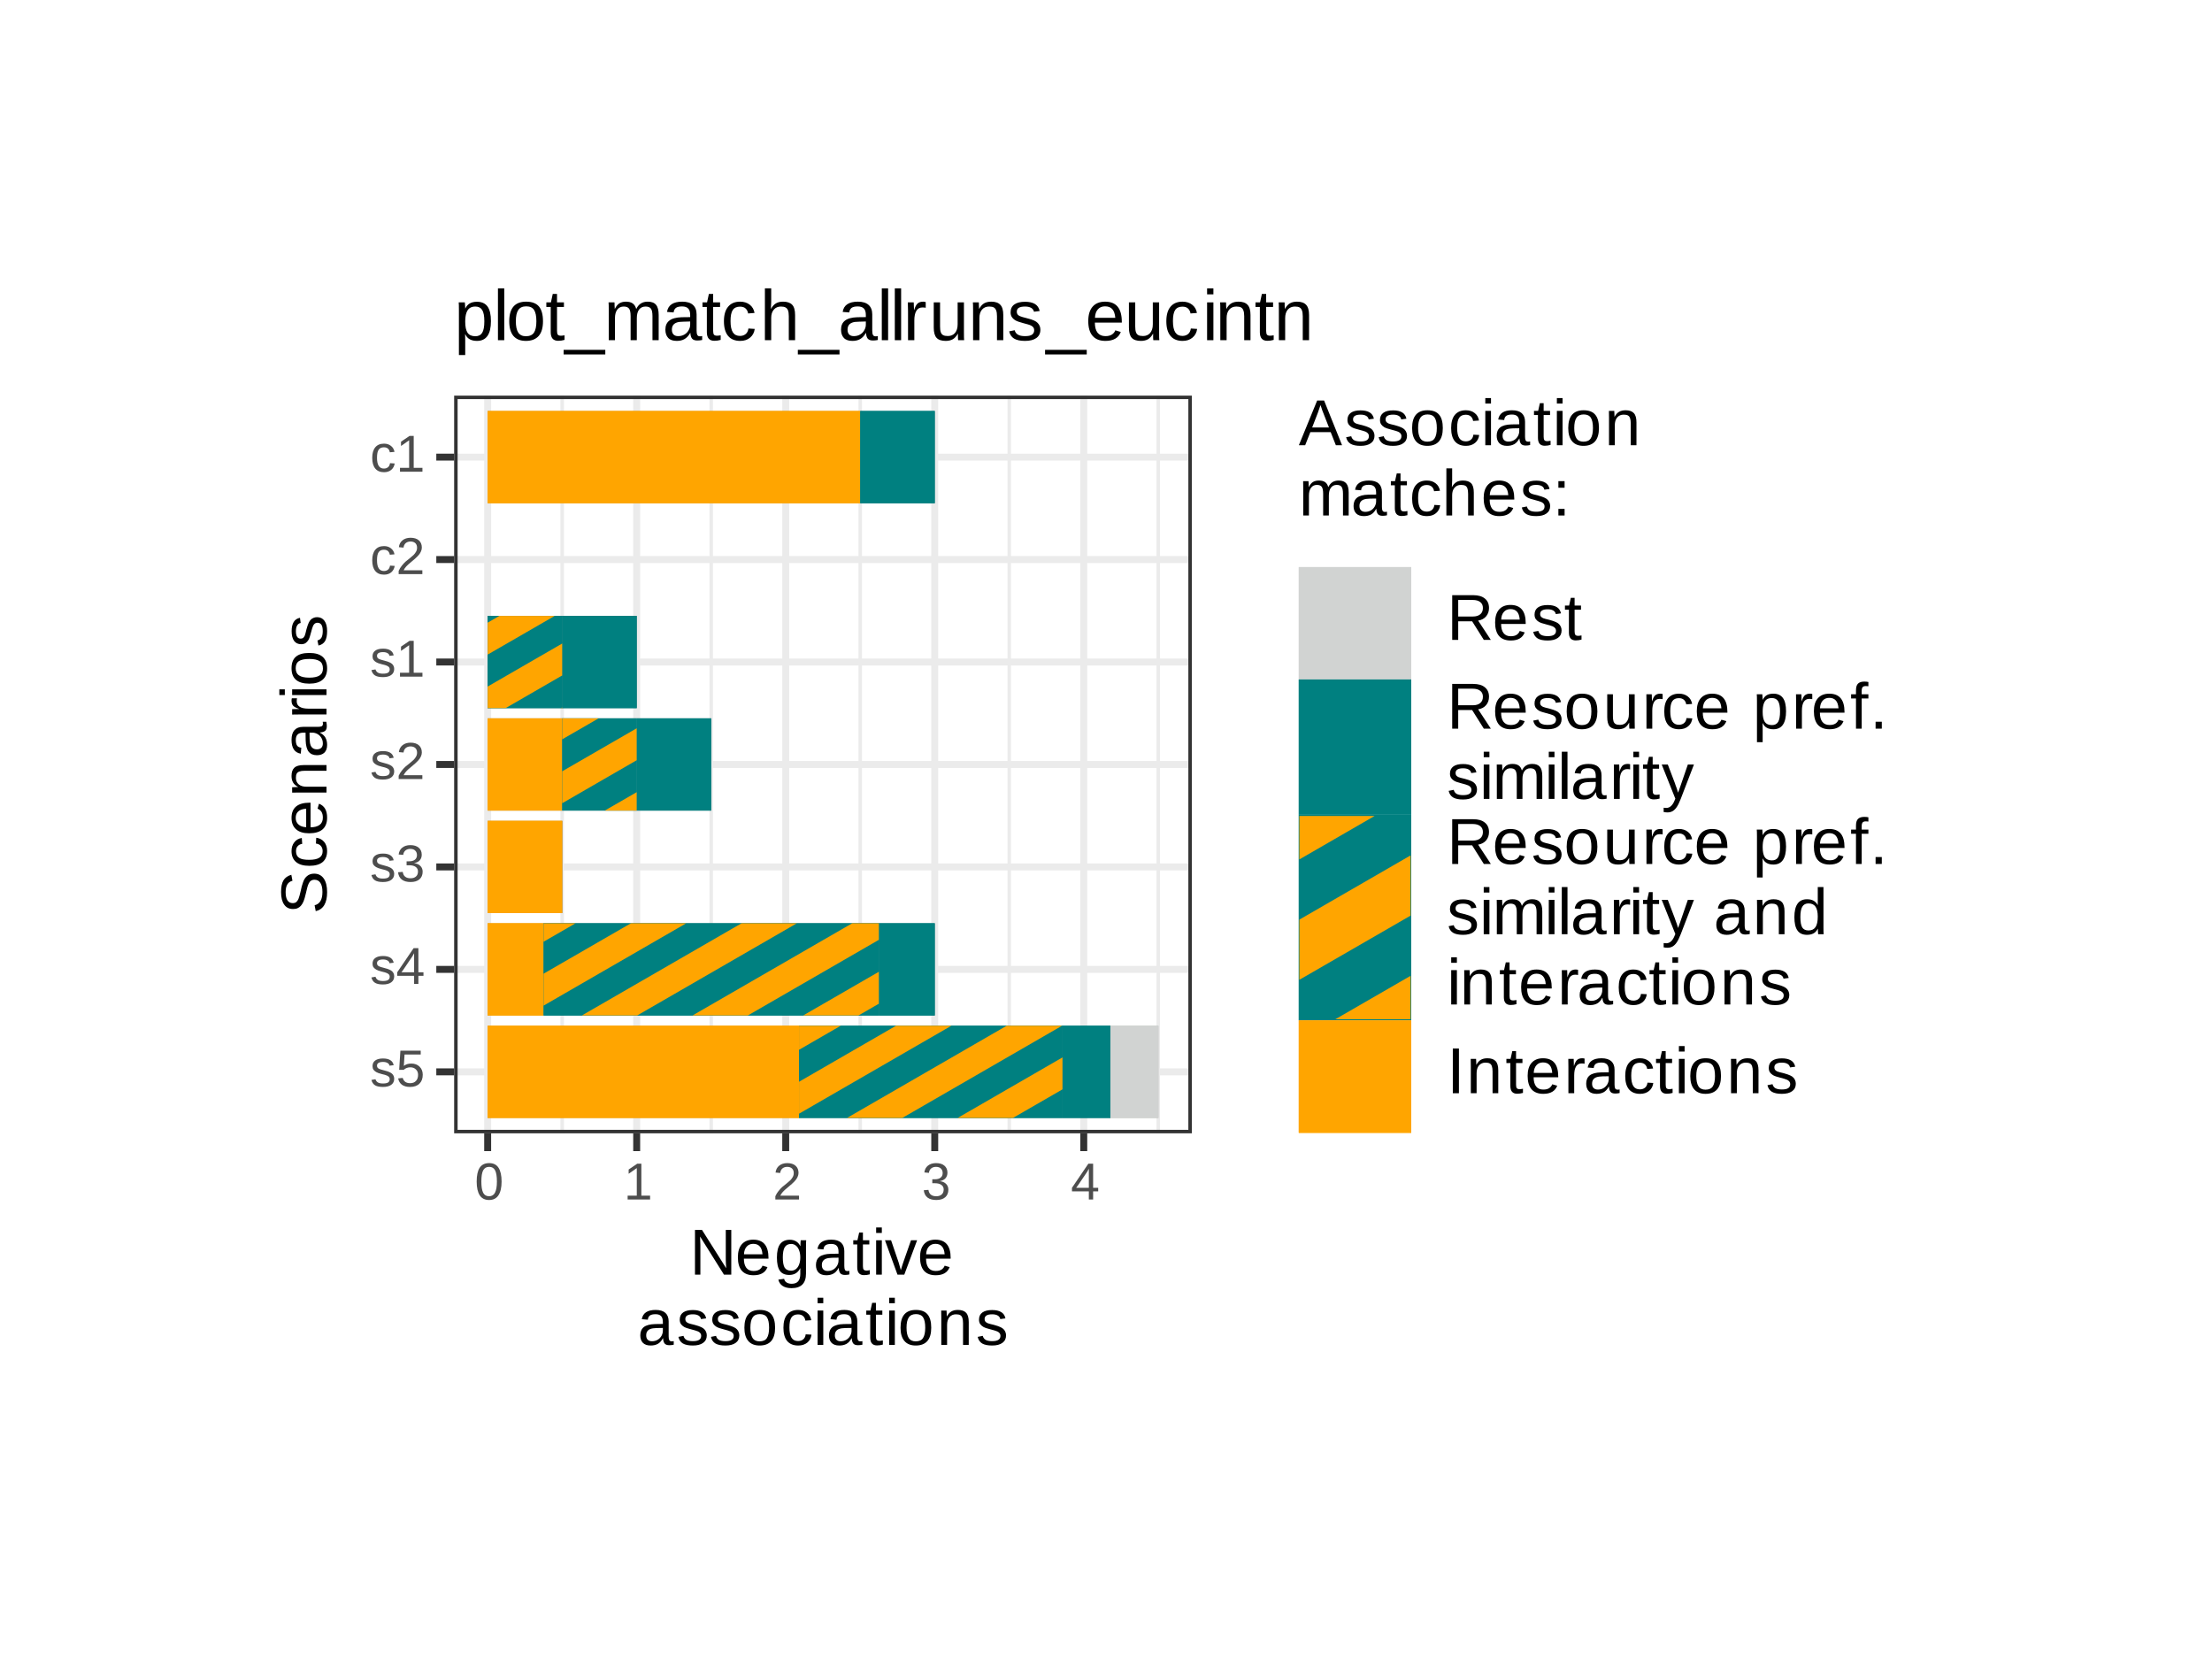 <?xml version="1.0" encoding="UTF-8"?>
<svg xmlns="http://www.w3.org/2000/svg" xmlns:xlink="http://www.w3.org/1999/xlink" width="340" height="255" viewBox="0 0 340 255">
<defs>
<g>
<g id="glyph-0-0">
<path d="M 3.719 -1.172 C 3.719 -0.773 3.566 -0.469 3.266 -0.25 C 2.961 -0.031 2.539 0.078 2 0.078 C 1.469 0.078 1.062 -0.004 0.781 -0.172 C 0.5 -0.348 0.312 -0.625 0.219 -1 L 0.844 -1.109 C 0.906 -0.891 1.031 -0.723 1.219 -0.609 C 1.406 -0.504 1.664 -0.453 2 -0.453 C 2.352 -0.453 2.613 -0.504 2.781 -0.609 C 2.945 -0.723 3.031 -0.891 3.031 -1.109 C 3.031 -1.273 2.973 -1.41 2.859 -1.516 C 2.742 -1.617 2.555 -1.707 2.297 -1.781 L 1.797 -1.906 C 1.391 -2.008 1.102 -2.113 0.938 -2.219 C 0.77 -2.32 0.633 -2.441 0.531 -2.578 C 0.438 -2.723 0.391 -2.898 0.391 -3.109 C 0.391 -3.492 0.523 -3.785 0.797 -3.984 C 1.078 -4.191 1.477 -4.297 2 -4.297 C 2.469 -4.297 2.836 -4.211 3.109 -4.047 C 3.391 -3.879 3.566 -3.617 3.641 -3.266 L 3 -3.188 C 2.969 -3.375 2.863 -3.516 2.688 -3.609 C 2.52 -3.711 2.289 -3.766 2 -3.766 C 1.688 -3.766 1.453 -3.711 1.297 -3.609 C 1.148 -3.516 1.078 -3.375 1.078 -3.188 C 1.078 -3.062 1.109 -2.957 1.172 -2.875 C 1.234 -2.801 1.32 -2.738 1.438 -2.688 C 1.562 -2.633 1.82 -2.555 2.219 -2.453 C 2.594 -2.359 2.859 -2.27 3.016 -2.188 C 3.18 -2.113 3.312 -2.031 3.406 -1.938 C 3.508 -1.844 3.586 -1.727 3.641 -1.594 C 3.691 -1.469 3.719 -1.328 3.719 -1.172 Z M 3.719 -1.172 "/>
</g>
<g id="glyph-0-1">
<path d="M 4.109 -1.797 C 4.109 -1.211 3.938 -0.754 3.594 -0.422 C 3.25 -0.086 2.77 0.078 2.156 0.078 C 1.645 0.078 1.234 -0.031 0.922 -0.25 C 0.609 -0.477 0.41 -0.805 0.328 -1.234 L 1.031 -1.312 C 1.176 -0.77 1.555 -0.5 2.172 -0.5 C 2.555 -0.5 2.852 -0.613 3.062 -0.844 C 3.281 -1.07 3.391 -1.383 3.391 -1.781 C 3.391 -2.125 3.281 -2.398 3.062 -2.609 C 2.844 -2.828 2.551 -2.938 2.188 -2.938 C 2 -2.938 1.82 -2.906 1.656 -2.844 C 1.5 -2.789 1.336 -2.691 1.172 -2.547 L 0.484 -2.547 L 0.672 -5.5 L 3.797 -5.5 L 3.797 -4.906 L 1.312 -4.906 L 1.203 -3.156 C 1.504 -3.395 1.883 -3.516 2.344 -3.516 C 2.883 -3.516 3.312 -3.352 3.625 -3.031 C 3.945 -2.719 4.109 -2.305 4.109 -1.797 Z M 4.109 -1.797 "/>
</g>
<g id="glyph-0-2">
<path d="M 3.438 -1.25 L 3.438 0 L 2.781 0 L 2.781 -1.25 L 0.188 -1.25 L 0.188 -1.797 L 2.703 -5.5 L 3.438 -5.5 L 3.438 -1.797 L 4.219 -1.797 L 4.219 -1.25 Z M 2.781 -4.719 C 2.77 -4.695 2.727 -4.625 2.656 -4.5 C 2.594 -4.383 2.547 -4.301 2.516 -4.25 L 1.109 -2.172 L 0.891 -1.875 L 0.828 -1.797 L 2.781 -1.797 Z M 2.781 -4.719 "/>
</g>
<g id="glyph-0-3">
<path d="M 4.094 -1.516 C 4.094 -1.016 3.93 -0.625 3.609 -0.344 C 3.285 -0.062 2.828 0.078 2.234 0.078 C 1.672 0.078 1.223 -0.047 0.891 -0.297 C 0.566 -0.547 0.375 -0.922 0.312 -1.422 L 1.031 -1.484 C 1.125 -0.828 1.523 -0.5 2.234 -0.5 C 2.586 -0.5 2.863 -0.586 3.062 -0.766 C 3.27 -0.941 3.375 -1.203 3.375 -1.547 C 3.375 -1.848 3.254 -2.082 3.016 -2.25 C 2.785 -2.414 2.457 -2.5 2.031 -2.5 L 1.625 -2.5 L 1.625 -3.109 L 2.016 -3.109 C 2.398 -3.109 2.695 -3.191 2.906 -3.359 C 3.113 -3.523 3.219 -3.758 3.219 -4.062 C 3.219 -4.352 3.129 -4.582 2.953 -4.75 C 2.785 -4.926 2.531 -5.016 2.188 -5.016 C 1.883 -5.016 1.633 -4.93 1.438 -4.766 C 1.25 -4.609 1.141 -4.383 1.109 -4.094 L 0.406 -4.156 C 0.457 -4.602 0.641 -4.953 0.953 -5.203 C 1.273 -5.461 1.691 -5.594 2.203 -5.594 C 2.754 -5.594 3.18 -5.461 3.484 -5.203 C 3.797 -4.941 3.953 -4.582 3.953 -4.125 C 3.953 -3.781 3.852 -3.492 3.656 -3.266 C 3.457 -3.047 3.172 -2.898 2.797 -2.828 L 2.797 -2.812 C 3.203 -2.77 3.52 -2.629 3.75 -2.391 C 3.977 -2.16 4.094 -1.867 4.094 -1.516 Z M 4.094 -1.516 "/>
</g>
<g id="glyph-0-4">
<path d="M 0.406 0 L 0.406 -0.5 C 0.539 -0.801 0.703 -1.066 0.891 -1.297 C 1.078 -1.535 1.273 -1.75 1.484 -1.938 C 1.703 -2.125 1.914 -2.297 2.125 -2.453 C 2.332 -2.617 2.52 -2.781 2.688 -2.938 C 2.852 -3.102 2.984 -3.273 3.078 -3.453 C 3.18 -3.629 3.234 -3.832 3.234 -4.062 C 3.234 -4.363 3.145 -4.598 2.969 -4.766 C 2.789 -4.93 2.547 -5.016 2.234 -5.016 C 1.93 -5.016 1.68 -4.93 1.484 -4.766 C 1.297 -4.598 1.188 -4.367 1.156 -4.078 L 0.438 -4.141 C 0.488 -4.586 0.676 -4.941 1 -5.203 C 1.32 -5.461 1.734 -5.594 2.234 -5.594 C 2.785 -5.594 3.211 -5.457 3.516 -5.188 C 3.816 -4.926 3.969 -4.555 3.969 -4.078 C 3.969 -3.867 3.914 -3.656 3.812 -3.438 C 3.719 -3.227 3.57 -3.02 3.375 -2.812 C 3.188 -2.602 2.82 -2.273 2.281 -1.828 C 1.977 -1.586 1.738 -1.367 1.562 -1.172 C 1.383 -0.973 1.254 -0.781 1.172 -0.594 L 4.047 -0.594 L 4.047 0 Z M 0.406 0 "/>
</g>
<g id="glyph-0-5">
<path d="M 0.609 0 L 0.609 -0.594 L 2.016 -0.594 L 2.016 -4.828 L 0.766 -3.953 L 0.766 -4.609 L 2.078 -5.5 L 2.719 -5.5 L 2.719 -0.594 L 4.062 -0.594 L 4.062 0 Z M 0.609 0 "/>
</g>
<g id="glyph-0-6">
<path d="M 1.078 -2.141 C 1.078 -1.578 1.164 -1.16 1.344 -0.891 C 1.52 -0.617 1.785 -0.484 2.141 -0.484 C 2.391 -0.484 2.598 -0.551 2.766 -0.688 C 2.93 -0.82 3.035 -1.031 3.078 -1.312 L 3.797 -1.266 C 3.734 -0.859 3.555 -0.531 3.266 -0.281 C 2.973 -0.039 2.602 0.078 2.156 0.078 C 1.57 0.078 1.125 -0.109 0.812 -0.484 C 0.5 -0.859 0.344 -1.406 0.344 -2.125 C 0.344 -2.832 0.5 -3.375 0.812 -3.75 C 1.125 -4.125 1.57 -4.312 2.156 -4.312 C 2.582 -4.312 2.938 -4.195 3.219 -3.969 C 3.508 -3.75 3.691 -3.441 3.766 -3.047 L 3.047 -2.984 C 3.004 -3.223 2.91 -3.41 2.766 -3.547 C 2.617 -3.68 2.41 -3.75 2.141 -3.75 C 1.766 -3.75 1.492 -3.625 1.328 -3.375 C 1.16 -3.133 1.078 -2.723 1.078 -2.141 Z M 1.078 -2.141 "/>
</g>
<g id="glyph-0-7">
<path d="M 4.141 -2.75 C 4.141 -1.832 3.977 -1.129 3.656 -0.641 C 3.332 -0.16 2.852 0.078 2.219 0.078 C 1.582 0.078 1.102 -0.16 0.781 -0.641 C 0.469 -1.129 0.312 -1.832 0.312 -2.75 C 0.312 -3.695 0.461 -4.406 0.766 -4.875 C 1.078 -5.352 1.566 -5.594 2.234 -5.594 C 2.891 -5.594 3.367 -5.352 3.672 -4.875 C 3.984 -4.395 4.141 -3.688 4.141 -2.75 Z M 3.422 -2.75 C 3.422 -3.551 3.328 -4.129 3.141 -4.484 C 2.961 -4.836 2.66 -5.016 2.234 -5.016 C 1.805 -5.016 1.5 -4.836 1.312 -4.484 C 1.125 -4.141 1.031 -3.562 1.031 -2.75 C 1.031 -1.969 1.125 -1.395 1.312 -1.031 C 1.5 -0.676 1.801 -0.5 2.219 -0.5 C 2.633 -0.5 2.938 -0.68 3.125 -1.047 C 3.32 -1.422 3.422 -1.988 3.422 -2.75 Z M 3.422 -2.75 "/>
</g>
<g id="glyph-1-0">
<path d="M 5.281 0 L 1.609 -5.859 L 1.625 -5.391 L 1.656 -4.578 L 1.656 0 L 0.828 0 L 0.828 -6.875 L 1.906 -6.875 L 5.625 -0.984 C 5.582 -1.617 5.562 -2.082 5.562 -2.375 L 5.562 -6.875 L 6.406 -6.875 L 6.406 0 Z M 5.281 0 "/>
</g>
<g id="glyph-1-1">
<path d="M 1.344 -2.453 C 1.344 -1.848 1.469 -1.379 1.719 -1.047 C 1.969 -0.723 2.336 -0.562 2.828 -0.562 C 3.203 -0.562 3.504 -0.633 3.734 -0.781 C 3.961 -0.938 4.117 -1.133 4.203 -1.375 L 4.969 -1.156 C 4.656 -0.32 3.941 0.094 2.828 0.094 C 2.047 0.094 1.445 -0.133 1.031 -0.594 C 0.625 -1.062 0.422 -1.754 0.422 -2.672 C 0.422 -3.547 0.625 -4.211 1.031 -4.672 C 1.445 -5.141 2.031 -5.375 2.781 -5.375 C 4.344 -5.375 5.125 -4.441 5.125 -2.578 L 5.125 -2.453 Z M 4.203 -3.125 C 4.16 -3.688 4.02 -4.094 3.781 -4.344 C 3.551 -4.602 3.219 -4.734 2.781 -4.734 C 2.352 -4.734 2.016 -4.586 1.766 -4.297 C 1.516 -4.016 1.379 -3.625 1.359 -3.125 Z M 4.203 -3.125 "/>
</g>
<g id="glyph-1-2">
<path d="M 2.672 2.078 C 2.098 2.078 1.641 1.961 1.297 1.734 C 0.953 1.504 0.734 1.18 0.641 0.766 L 1.531 0.641 C 1.582 0.891 1.707 1.078 1.906 1.203 C 2.113 1.336 2.379 1.406 2.703 1.406 C 3.578 1.406 4.016 0.895 4.016 -0.125 L 4.016 -0.984 L 4 -0.984 C 3.832 -0.641 3.602 -0.379 3.312 -0.203 C 3.031 -0.035 2.695 0.047 2.312 0.047 C 1.656 0.047 1.176 -0.164 0.875 -0.594 C 0.57 -1.031 0.422 -1.707 0.422 -2.625 C 0.422 -3.562 0.582 -4.25 0.906 -4.688 C 1.238 -5.133 1.738 -5.359 2.406 -5.359 C 2.781 -5.359 3.102 -5.273 3.375 -5.109 C 3.656 -4.941 3.867 -4.695 4.016 -4.375 L 4.031 -4.375 C 4.031 -4.477 4.035 -4.648 4.047 -4.891 C 4.055 -5.129 4.066 -5.258 4.078 -5.281 L 4.922 -5.281 C 4.898 -5.102 4.891 -4.738 4.891 -4.188 L 4.891 -0.156 C 4.891 1.332 4.148 2.078 2.672 2.078 Z M 4.016 -2.641 C 4.016 -3.066 3.953 -3.438 3.828 -3.75 C 3.711 -4.062 3.547 -4.301 3.328 -4.469 C 3.117 -4.633 2.883 -4.719 2.625 -4.719 C 2.164 -4.719 1.832 -4.551 1.625 -4.219 C 1.426 -3.895 1.328 -3.367 1.328 -2.641 C 1.328 -1.922 1.422 -1.398 1.609 -1.078 C 1.805 -0.766 2.141 -0.609 2.609 -0.609 C 2.879 -0.609 3.117 -0.688 3.328 -0.844 C 3.547 -1.008 3.711 -1.242 3.828 -1.547 C 3.953 -1.859 4.016 -2.223 4.016 -2.641 Z M 4.016 -2.641 "/>
</g>
<g id="glyph-1-3">
<path d="M 2.016 0.094 C 1.484 0.094 1.082 -0.047 0.812 -0.328 C 0.551 -0.609 0.422 -0.988 0.422 -1.469 C 0.422 -2.02 0.598 -2.441 0.953 -2.734 C 1.316 -3.023 1.898 -3.18 2.703 -3.203 L 3.891 -3.219 L 3.891 -3.516 C 3.891 -3.941 3.797 -4.25 3.609 -4.438 C 3.43 -4.625 3.148 -4.719 2.766 -4.719 C 2.367 -4.719 2.078 -4.648 1.891 -4.516 C 1.711 -4.379 1.609 -4.164 1.578 -3.875 L 0.656 -3.953 C 0.812 -4.898 1.52 -5.375 2.781 -5.375 C 3.445 -5.375 3.945 -5.223 4.281 -4.922 C 4.613 -4.617 4.781 -4.18 4.781 -3.609 L 4.781 -1.328 C 4.781 -1.066 4.812 -0.867 4.875 -0.734 C 4.945 -0.609 5.082 -0.547 5.281 -0.547 C 5.363 -0.547 5.457 -0.555 5.562 -0.578 L 5.562 -0.031 C 5.344 0.02 5.117 0.047 4.891 0.047 C 4.555 0.047 4.316 -0.035 4.172 -0.203 C 4.023 -0.379 3.941 -0.648 3.922 -1.016 L 3.891 -1.016 C 3.672 -0.609 3.41 -0.32 3.109 -0.156 C 2.805 0.008 2.441 0.094 2.016 0.094 Z M 2.219 -0.562 C 2.539 -0.562 2.828 -0.633 3.078 -0.781 C 3.328 -0.926 3.523 -1.125 3.672 -1.375 C 3.816 -1.633 3.891 -1.898 3.891 -2.172 L 3.891 -2.609 L 2.938 -2.594 C 2.52 -2.582 2.203 -2.535 1.984 -2.453 C 1.773 -2.379 1.613 -2.258 1.5 -2.094 C 1.383 -1.938 1.328 -1.723 1.328 -1.453 C 1.328 -1.172 1.406 -0.953 1.562 -0.797 C 1.719 -0.641 1.938 -0.562 2.219 -0.562 Z M 2.219 -0.562 "/>
</g>
<g id="glyph-1-4">
<path d="M 2.703 -0.047 C 2.41 0.035 2.113 0.078 1.812 0.078 C 1.113 0.078 0.766 -0.32 0.766 -1.125 L 0.766 -4.641 L 0.156 -4.641 L 0.156 -5.281 L 0.797 -5.281 L 1.062 -6.469 L 1.641 -6.469 L 1.641 -5.281 L 2.625 -5.281 L 2.625 -4.641 L 1.641 -4.641 L 1.641 -1.312 C 1.641 -1.051 1.68 -0.867 1.766 -0.766 C 1.848 -0.672 1.992 -0.625 2.203 -0.625 C 2.316 -0.625 2.484 -0.645 2.703 -0.688 Z M 2.703 -0.047 "/>
</g>
<g id="glyph-1-5">
<path d="M 0.672 -6.406 L 0.672 -7.25 L 1.547 -7.25 L 1.547 -6.406 Z M 0.672 0 L 0.672 -5.281 L 1.547 -5.281 L 1.547 0 Z M 0.672 0 "/>
</g>
<g id="glyph-1-6">
<path d="M 3 0 L 1.953 0 L 0.031 -5.281 L 0.969 -5.281 L 2.141 -1.844 C 2.18 -1.719 2.289 -1.332 2.469 -0.688 L 2.641 -1.266 L 2.828 -1.844 L 4.031 -5.281 L 4.969 -5.281 Z M 3 0 "/>
</g>
<g id="glyph-1-7">
<path d="M 4.641 -1.453 C 4.641 -0.961 4.453 -0.582 4.078 -0.312 C 3.703 -0.039 3.176 0.094 2.5 0.094 C 1.844 0.094 1.332 -0.008 0.969 -0.219 C 0.613 -0.438 0.383 -0.773 0.281 -1.234 L 1.062 -1.391 C 1.133 -1.109 1.285 -0.898 1.516 -0.766 C 1.754 -0.641 2.082 -0.578 2.5 -0.578 C 2.945 -0.578 3.27 -0.645 3.469 -0.781 C 3.676 -0.914 3.781 -1.117 3.781 -1.391 C 3.781 -1.598 3.707 -1.766 3.562 -1.891 C 3.426 -2.023 3.195 -2.133 2.875 -2.219 L 2.25 -2.391 C 1.738 -2.516 1.375 -2.641 1.156 -2.766 C 0.945 -2.891 0.781 -3.039 0.656 -3.219 C 0.539 -3.406 0.484 -3.629 0.484 -3.891 C 0.484 -4.367 0.656 -4.734 1 -4.984 C 1.344 -5.234 1.844 -5.359 2.5 -5.359 C 3.082 -5.359 3.547 -5.254 3.891 -5.047 C 4.234 -4.848 4.453 -4.523 4.547 -4.078 L 3.75 -3.969 C 3.707 -4.207 3.578 -4.391 3.359 -4.516 C 3.148 -4.641 2.863 -4.703 2.5 -4.703 C 2.102 -4.703 1.812 -4.641 1.625 -4.516 C 1.438 -4.398 1.344 -4.219 1.344 -3.969 C 1.344 -3.82 1.379 -3.695 1.453 -3.594 C 1.535 -3.5 1.648 -3.414 1.797 -3.344 C 1.953 -3.281 2.281 -3.191 2.781 -3.078 C 3.238 -2.953 3.57 -2.836 3.781 -2.734 C 3.988 -2.641 4.148 -2.531 4.266 -2.406 C 4.379 -2.289 4.469 -2.156 4.531 -2 C 4.602 -1.844 4.641 -1.66 4.641 -1.453 Z M 4.641 -1.453 "/>
</g>
<g id="glyph-1-8">
<path d="M 5.141 -2.641 C 5.141 -1.723 4.938 -1.035 4.531 -0.578 C 4.125 -0.129 3.535 0.094 2.766 0.094 C 1.992 0.094 1.41 -0.141 1.016 -0.609 C 0.617 -1.078 0.422 -1.754 0.422 -2.641 C 0.422 -4.461 1.207 -5.375 2.781 -5.375 C 3.594 -5.375 4.188 -5.148 4.562 -4.703 C 4.945 -4.266 5.141 -3.578 5.141 -2.641 Z M 4.219 -2.641 C 4.219 -3.367 4.109 -3.898 3.891 -4.234 C 3.672 -4.566 3.305 -4.734 2.797 -4.734 C 2.285 -4.734 1.914 -4.562 1.688 -4.219 C 1.457 -3.883 1.344 -3.359 1.344 -2.641 C 1.344 -1.953 1.453 -1.43 1.672 -1.078 C 1.898 -0.723 2.258 -0.547 2.75 -0.547 C 3.281 -0.547 3.656 -0.711 3.875 -1.047 C 4.102 -1.391 4.219 -1.922 4.219 -2.641 Z M 4.219 -2.641 "/>
</g>
<g id="glyph-1-9">
<path d="M 1.344 -2.672 C 1.344 -1.961 1.453 -1.438 1.672 -1.094 C 1.891 -0.758 2.223 -0.594 2.672 -0.594 C 2.984 -0.594 3.242 -0.676 3.453 -0.844 C 3.672 -1.02 3.801 -1.281 3.844 -1.625 L 4.734 -1.578 C 4.672 -1.066 4.457 -0.66 4.094 -0.359 C 3.727 -0.055 3.266 0.094 2.703 0.094 C 1.961 0.094 1.395 -0.133 1 -0.594 C 0.613 -1.062 0.422 -1.742 0.422 -2.641 C 0.422 -3.535 0.613 -4.211 1 -4.672 C 1.395 -5.141 1.957 -5.375 2.688 -5.375 C 3.227 -5.375 3.676 -5.234 4.031 -4.953 C 4.395 -4.68 4.617 -4.297 4.703 -3.797 L 3.797 -3.734 C 3.754 -4.023 3.641 -4.254 3.453 -4.422 C 3.266 -4.598 3.004 -4.688 2.672 -4.688 C 2.203 -4.688 1.863 -4.531 1.656 -4.219 C 1.445 -3.914 1.344 -3.398 1.344 -2.672 Z M 1.344 -2.672 "/>
</g>
<g id="glyph-1-10">
<path d="M 4.031 0 L 4.031 -3.344 C 4.031 -3.695 3.992 -3.969 3.922 -4.156 C 3.859 -4.352 3.75 -4.492 3.594 -4.578 C 3.445 -4.66 3.227 -4.703 2.938 -4.703 C 2.52 -4.703 2.188 -4.555 1.938 -4.266 C 1.695 -3.973 1.578 -3.57 1.578 -3.062 L 1.578 0 L 0.688 0 L 0.688 -4.156 C 0.688 -4.77 0.68 -5.145 0.672 -5.281 L 1.5 -5.281 C 1.5 -5.27 1.5 -5.227 1.5 -5.156 C 1.508 -5.082 1.516 -5 1.516 -4.906 C 1.523 -4.812 1.531 -4.633 1.531 -4.375 L 1.547 -4.375 C 1.742 -4.738 1.973 -4.992 2.234 -5.141 C 2.504 -5.297 2.836 -5.375 3.234 -5.375 C 3.816 -5.375 4.238 -5.227 4.5 -4.938 C 4.77 -4.656 4.906 -4.18 4.906 -3.516 L 4.906 0 Z M 4.031 0 "/>
</g>
<g id="glyph-1-11">
<path d="M 5.703 0 L 4.906 -2.016 L 1.781 -2.016 L 0.984 0 L 0.016 0 L 2.828 -6.875 L 3.891 -6.875 L 6.656 0 Z M 3.344 -6.172 L 3.297 -6.047 C 3.211 -5.773 3.094 -5.426 2.938 -5 L 2.062 -2.734 L 4.641 -2.734 L 3.75 -5.016 C 3.656 -5.234 3.566 -5.484 3.484 -5.766 Z M 3.344 -6.172 "/>
</g>
<g id="glyph-1-12">
<path d="M 3.75 0 L 3.75 -3.344 C 3.75 -3.852 3.676 -4.207 3.531 -4.406 C 3.395 -4.602 3.145 -4.703 2.781 -4.703 C 2.406 -4.703 2.109 -4.555 1.891 -4.266 C 1.672 -3.984 1.562 -3.582 1.562 -3.062 L 1.562 0 L 0.688 0 L 0.688 -4.156 C 0.688 -4.77 0.68 -5.145 0.672 -5.281 L 1.5 -5.281 C 1.5 -5.27 1.5 -5.227 1.5 -5.156 C 1.508 -5.082 1.516 -5 1.516 -4.906 C 1.523 -4.812 1.531 -4.633 1.531 -4.375 L 1.547 -4.375 C 1.734 -4.75 1.945 -5.008 2.188 -5.156 C 2.438 -5.301 2.738 -5.375 3.094 -5.375 C 3.488 -5.375 3.801 -5.297 4.031 -5.141 C 4.27 -4.984 4.438 -4.727 4.531 -4.375 L 4.547 -4.375 C 4.723 -4.727 4.941 -4.984 5.203 -5.141 C 5.461 -5.297 5.773 -5.375 6.141 -5.375 C 6.672 -5.375 7.055 -5.227 7.297 -4.938 C 7.547 -4.656 7.672 -4.18 7.672 -3.516 L 7.672 0 L 6.797 0 L 6.797 -3.344 C 6.797 -3.852 6.723 -4.207 6.578 -4.406 C 6.441 -4.602 6.191 -4.703 5.828 -4.703 C 5.453 -4.703 5.156 -4.555 4.938 -4.266 C 4.727 -3.984 4.625 -3.582 4.625 -3.062 L 4.625 0 Z M 3.75 0 "/>
</g>
<g id="glyph-1-13">
<path d="M 1.547 -4.375 C 1.734 -4.719 1.957 -4.969 2.219 -5.125 C 2.488 -5.289 2.828 -5.375 3.234 -5.375 C 3.805 -5.375 4.227 -5.234 4.5 -4.953 C 4.77 -4.672 4.906 -4.191 4.906 -3.516 L 4.906 0 L 4.031 0 L 4.031 -3.344 C 4.031 -3.719 3.992 -3.992 3.922 -4.172 C 3.859 -4.359 3.75 -4.492 3.594 -4.578 C 3.438 -4.66 3.219 -4.703 2.938 -4.703 C 2.52 -4.703 2.188 -4.555 1.938 -4.266 C 1.695 -3.984 1.578 -3.598 1.578 -3.109 L 1.578 0 L 0.688 0 L 0.688 -7.25 L 1.578 -7.25 L 1.578 -5.359 C 1.578 -5.16 1.566 -4.953 1.547 -4.734 C 1.535 -4.523 1.531 -4.406 1.531 -4.375 Z M 1.547 -4.375 "/>
</g>
<g id="glyph-1-14">
<path d="M 0.906 -4.266 L 0.906 -5.281 L 1.859 -5.281 L 1.859 -4.266 Z M 0.906 0 L 0.906 -1.016 L 1.859 -1.016 L 1.859 0 Z M 0.906 0 "/>
</g>
<g id="glyph-1-15">
<path d="M 5.688 0 L 3.891 -2.859 L 1.75 -2.859 L 1.75 0 L 0.828 0 L 0.828 -6.875 L 4.062 -6.875 C 4.832 -6.875 5.426 -6.703 5.844 -6.359 C 6.27 -6.016 6.484 -5.531 6.484 -4.906 C 6.484 -4.395 6.332 -3.961 6.031 -3.609 C 5.738 -3.266 5.332 -3.051 4.812 -2.969 L 6.766 0 Z M 5.547 -4.906 C 5.547 -5.301 5.41 -5.602 5.141 -5.812 C 4.867 -6.031 4.477 -6.141 3.969 -6.141 L 1.75 -6.141 L 1.75 -3.594 L 4 -3.594 C 4.488 -3.594 4.867 -3.707 5.141 -3.938 C 5.41 -4.164 5.547 -4.488 5.547 -4.906 Z M 5.547 -4.906 "/>
</g>
<g id="glyph-1-16">
<path d="M 1.531 -5.281 L 1.531 -1.938 C 1.531 -1.582 1.562 -1.305 1.625 -1.109 C 1.695 -0.922 1.805 -0.785 1.953 -0.703 C 2.109 -0.617 2.332 -0.578 2.625 -0.578 C 3.039 -0.578 3.367 -0.723 3.609 -1.016 C 3.859 -1.305 3.984 -1.707 3.984 -2.219 L 3.984 -5.281 L 4.875 -5.281 L 4.875 -1.125 C 4.875 -0.508 4.879 -0.133 4.891 0 L 4.062 0 C 4.062 -0.02 4.055 -0.062 4.047 -0.125 C 4.047 -0.195 4.039 -0.281 4.031 -0.375 C 4.031 -0.469 4.031 -0.645 4.031 -0.906 L 4.016 -0.906 C 3.816 -0.539 3.582 -0.281 3.312 -0.125 C 3.051 0.02 2.723 0.094 2.328 0.094 C 1.742 0.094 1.316 -0.047 1.047 -0.328 C 0.785 -0.617 0.656 -1.098 0.656 -1.766 L 0.656 -5.281 Z M 1.531 -5.281 "/>
</g>
<g id="glyph-1-17">
<path d="M 0.688 0 L 0.688 -4.047 C 0.688 -4.422 0.68 -4.832 0.672 -5.281 L 1.5 -5.281 C 1.52 -4.688 1.531 -4.328 1.531 -4.203 L 1.547 -4.203 C 1.691 -4.66 1.852 -4.969 2.031 -5.125 C 2.219 -5.289 2.477 -5.375 2.812 -5.375 C 2.926 -5.375 3.047 -5.359 3.172 -5.328 L 3.172 -4.531 C 3.047 -4.562 2.891 -4.578 2.703 -4.578 C 2.336 -4.578 2.055 -4.422 1.859 -4.109 C 1.672 -3.797 1.578 -3.344 1.578 -2.75 L 1.578 0 Z M 0.688 0 "/>
</g>
<g id="glyph-1-18">
</g>
<g id="glyph-1-19">
<path d="M 5.141 -2.672 C 5.141 -0.828 4.492 0.094 3.203 0.094 C 2.391 0.094 1.844 -0.211 1.562 -0.828 L 1.531 -0.828 C 1.539 -0.797 1.547 -0.516 1.547 0.016 L 1.547 2.078 L 0.672 2.078 L 0.672 -4.203 C 0.672 -4.742 0.66 -5.102 0.641 -5.281 L 1.5 -5.281 C 1.5 -5.27 1.5 -5.223 1.5 -5.141 C 1.508 -5.066 1.52 -4.945 1.531 -4.781 C 1.539 -4.613 1.547 -4.5 1.547 -4.438 L 1.562 -4.438 C 1.719 -4.758 1.922 -4.992 2.172 -5.141 C 2.43 -5.297 2.773 -5.375 3.203 -5.375 C 3.848 -5.375 4.332 -5.156 4.656 -4.719 C 4.977 -4.281 5.141 -3.598 5.141 -2.672 Z M 4.219 -2.641 C 4.219 -3.379 4.117 -3.906 3.922 -4.219 C 3.723 -4.539 3.406 -4.703 2.969 -4.703 C 2.625 -4.703 2.352 -4.629 2.156 -4.484 C 1.957 -4.336 1.805 -4.109 1.703 -3.797 C 1.598 -3.484 1.547 -3.078 1.547 -2.578 C 1.547 -1.879 1.656 -1.363 1.875 -1.031 C 2.102 -0.707 2.469 -0.547 2.969 -0.547 C 3.406 -0.547 3.723 -0.707 3.922 -1.031 C 4.117 -1.352 4.219 -1.891 4.219 -2.641 Z M 4.219 -2.641 "/>
</g>
<g id="glyph-1-20">
<path d="M 1.766 -4.641 L 1.766 0 L 0.891 0 L 0.891 -4.641 L 0.141 -4.641 L 0.141 -5.281 L 0.891 -5.281 L 0.891 -5.875 C 0.891 -6.363 0.992 -6.711 1.203 -6.922 C 1.41 -7.129 1.734 -7.234 2.172 -7.234 C 2.422 -7.234 2.629 -7.211 2.797 -7.172 L 2.797 -6.516 C 2.648 -6.535 2.52 -6.547 2.406 -6.547 C 2.176 -6.547 2.008 -6.488 1.906 -6.375 C 1.812 -6.258 1.766 -6.051 1.766 -5.75 L 1.766 -5.281 L 2.797 -5.281 L 2.797 -4.641 Z M 1.766 -4.641 "/>
</g>
<g id="glyph-1-21">
<path d="M 0.906 0 L 0.906 -1.062 L 1.859 -1.062 L 1.859 0 Z M 0.906 0 "/>
</g>
<g id="glyph-1-22">
<path d="M 0.672 0 L 0.672 -7.25 L 1.547 -7.25 L 1.547 0 Z M 0.672 0 "/>
</g>
<g id="glyph-1-23">
<path d="M 0.938 2.078 C 0.695 2.078 0.492 2.055 0.328 2.016 L 0.328 1.359 C 0.453 1.379 0.586 1.391 0.734 1.391 C 1.285 1.391 1.719 0.988 2.031 0.188 L 2.125 -0.031 L 0.031 -5.281 L 0.969 -5.281 L 2.078 -2.359 C 2.086 -2.316 2.102 -2.266 2.125 -2.203 C 2.156 -2.141 2.234 -1.926 2.359 -1.562 C 2.484 -1.195 2.547 -0.992 2.547 -0.953 L 2.891 -1.922 L 4.047 -5.281 L 4.984 -5.281 L 2.953 0 C 2.734 0.562 2.531 0.977 2.344 1.25 C 2.156 1.531 1.945 1.738 1.719 1.875 C 1.488 2.008 1.227 2.078 0.938 2.078 Z M 0.938 2.078 "/>
</g>
<g id="glyph-1-24">
<path d="M 4.016 -0.844 C 3.848 -0.508 3.629 -0.27 3.359 -0.125 C 3.086 0.02 2.754 0.094 2.359 0.094 C 1.691 0.094 1.203 -0.129 0.891 -0.578 C 0.578 -1.023 0.422 -1.707 0.422 -2.625 C 0.422 -4.457 1.066 -5.375 2.359 -5.375 C 2.766 -5.375 3.098 -5.301 3.359 -5.156 C 3.629 -5.008 3.848 -4.781 4.016 -4.469 L 4.016 -7.25 L 4.891 -7.25 L 4.891 -1.094 C 4.891 -0.539 4.898 -0.176 4.922 0 L 4.078 0 C 4.066 -0.051 4.055 -0.172 4.047 -0.359 C 4.035 -0.547 4.031 -0.707 4.031 -0.844 Z M 1.344 -2.641 C 1.344 -1.898 1.438 -1.367 1.625 -1.047 C 1.82 -0.734 2.145 -0.578 2.594 -0.578 C 3.082 -0.578 3.441 -0.75 3.672 -1.094 C 3.898 -1.438 4.016 -1.973 4.016 -2.703 C 4.016 -3.398 3.898 -3.91 3.672 -4.234 C 3.441 -4.566 3.082 -4.734 2.594 -4.734 C 2.156 -4.734 1.836 -4.566 1.641 -4.234 C 1.441 -3.91 1.344 -3.379 1.344 -2.641 Z M 1.344 -2.641 "/>
</g>
<g id="glyph-1-25">
<path d="M 0.922 0 L 0.922 -6.875 L 1.859 -6.875 L 1.859 0 Z M 0.922 0 "/>
</g>
<g id="glyph-2-0">
<path d="M -1.906 -6.219 C -1.27 -6.219 -0.773 -5.969 -0.422 -5.469 C -0.078 -4.969 0.094 -4.27 0.094 -3.375 C 0.094 -1.695 -0.488 -0.723 -1.656 -0.453 L -1.828 -1.359 C -1.422 -1.461 -1.117 -1.68 -0.922 -2.016 C -0.723 -2.359 -0.625 -2.82 -0.625 -3.406 C -0.625 -4.008 -0.727 -4.473 -0.938 -4.797 C -1.145 -5.117 -1.445 -5.281 -1.844 -5.281 C -2.07 -5.281 -2.254 -5.227 -2.391 -5.125 C -2.535 -5.031 -2.648 -4.891 -2.734 -4.703 C -2.828 -4.516 -2.906 -4.289 -2.969 -4.031 C -3.031 -3.781 -3.098 -3.5 -3.172 -3.188 C -3.297 -2.645 -3.414 -2.234 -3.531 -1.953 C -3.656 -1.672 -3.789 -1.445 -3.938 -1.281 C -4.082 -1.113 -4.254 -0.988 -4.453 -0.906 C -4.648 -0.82 -4.879 -0.781 -5.141 -0.781 C -5.734 -0.781 -6.188 -1.004 -6.5 -1.453 C -6.82 -1.898 -6.984 -2.547 -6.984 -3.391 C -6.984 -4.172 -6.863 -4.766 -6.625 -5.172 C -6.383 -5.586 -5.977 -5.879 -5.406 -6.047 L -5.234 -5.125 C -5.598 -5.031 -5.863 -4.836 -6.031 -4.547 C -6.195 -4.266 -6.281 -3.875 -6.281 -3.375 C -6.281 -2.82 -6.188 -2.398 -6 -2.109 C -5.82 -1.828 -5.551 -1.688 -5.188 -1.688 C -4.977 -1.688 -4.801 -1.738 -4.656 -1.844 C -4.52 -1.957 -4.406 -2.117 -4.312 -2.328 C -4.219 -2.547 -4.098 -2.973 -3.953 -3.609 C -3.91 -3.816 -3.863 -4.023 -3.812 -4.234 C -3.758 -4.441 -3.695 -4.641 -3.625 -4.828 C -3.562 -5.023 -3.484 -5.207 -3.391 -5.375 C -3.297 -5.539 -3.176 -5.688 -3.031 -5.812 C -2.895 -5.938 -2.734 -6.035 -2.547 -6.109 C -2.367 -6.18 -2.156 -6.219 -1.906 -6.219 Z M -1.906 -6.219 "/>
</g>
<g id="glyph-2-1">
<path d="M -2.672 -1.344 C -1.961 -1.344 -1.438 -1.453 -1.094 -1.672 C -0.758 -1.891 -0.594 -2.223 -0.594 -2.672 C -0.594 -2.984 -0.676 -3.242 -0.844 -3.453 C -1.02 -3.672 -1.281 -3.801 -1.625 -3.844 L -1.578 -4.734 C -1.066 -4.672 -0.66 -4.457 -0.359 -4.094 C -0.055 -3.727 0.094 -3.266 0.094 -2.703 C 0.094 -1.961 -0.133 -1.395 -0.594 -1 C -1.062 -0.613 -1.742 -0.422 -2.641 -0.422 C -3.535 -0.422 -4.211 -0.613 -4.672 -1 C -5.141 -1.395 -5.375 -1.957 -5.375 -2.688 C -5.375 -3.227 -5.234 -3.676 -4.953 -4.031 C -4.68 -4.395 -4.297 -4.617 -3.797 -4.703 L -3.734 -3.797 C -4.023 -3.754 -4.254 -3.641 -4.422 -3.453 C -4.598 -3.266 -4.688 -3.004 -4.688 -2.672 C -4.688 -2.203 -4.531 -1.863 -4.219 -1.656 C -3.914 -1.445 -3.398 -1.344 -2.672 -1.344 Z M -2.672 -1.344 "/>
</g>
<g id="glyph-2-2">
<path d="M -2.453 -1.344 C -1.848 -1.344 -1.379 -1.469 -1.047 -1.719 C -0.723 -1.969 -0.562 -2.336 -0.562 -2.828 C -0.562 -3.203 -0.633 -3.504 -0.781 -3.734 C -0.938 -3.961 -1.133 -4.117 -1.375 -4.203 L -1.156 -4.969 C -0.32 -4.656 0.094 -3.941 0.094 -2.828 C 0.094 -2.047 -0.133 -1.445 -0.594 -1.031 C -1.062 -0.625 -1.754 -0.422 -2.672 -0.422 C -3.547 -0.422 -4.211 -0.625 -4.672 -1.031 C -5.141 -1.445 -5.375 -2.031 -5.375 -2.781 C -5.375 -4.344 -4.441 -5.125 -2.578 -5.125 L -2.453 -5.125 Z M -3.125 -4.203 C -3.688 -4.16 -4.094 -4.02 -4.344 -3.781 C -4.602 -3.551 -4.734 -3.219 -4.734 -2.781 C -4.734 -2.352 -4.586 -2.016 -4.297 -1.766 C -4.016 -1.516 -3.625 -1.379 -3.125 -1.359 Z M -3.125 -4.203 "/>
</g>
<g id="glyph-2-3">
<path d="M 0 -4.031 L -3.344 -4.031 C -3.695 -4.031 -3.969 -3.992 -4.156 -3.922 C -4.352 -3.859 -4.492 -3.75 -4.578 -3.594 C -4.66 -3.445 -4.703 -3.227 -4.703 -2.938 C -4.703 -2.52 -4.555 -2.188 -4.266 -1.938 C -3.973 -1.695 -3.57 -1.578 -3.062 -1.578 L 0 -1.578 L 0 -0.688 L -4.156 -0.688 C -4.77 -0.688 -5.145 -0.68 -5.281 -0.672 L -5.281 -1.5 C -5.27 -1.5 -5.227 -1.5 -5.156 -1.5 C -5.082 -1.508 -5 -1.516 -4.906 -1.516 C -4.812 -1.523 -4.633 -1.531 -4.375 -1.531 L -4.375 -1.547 C -4.738 -1.742 -4.992 -1.973 -5.141 -2.234 C -5.297 -2.504 -5.375 -2.836 -5.375 -3.234 C -5.375 -3.816 -5.227 -4.238 -4.938 -4.5 C -4.656 -4.77 -4.18 -4.906 -3.516 -4.906 L 0 -4.906 Z M 0 -4.031 "/>
</g>
<g id="glyph-2-4">
<path d="M 0.094 -2.016 C 0.094 -1.484 -0.047 -1.082 -0.328 -0.812 C -0.609 -0.551 -0.988 -0.422 -1.469 -0.422 C -2.02 -0.422 -2.441 -0.598 -2.734 -0.953 C -3.023 -1.316 -3.18 -1.898 -3.203 -2.703 L -3.219 -3.891 L -3.516 -3.891 C -3.941 -3.891 -4.25 -3.797 -4.438 -3.609 C -4.625 -3.43 -4.719 -3.148 -4.719 -2.766 C -4.719 -2.367 -4.648 -2.078 -4.516 -1.891 C -4.379 -1.711 -4.164 -1.609 -3.875 -1.578 L -3.953 -0.656 C -4.898 -0.812 -5.375 -1.52 -5.375 -2.781 C -5.375 -3.445 -5.223 -3.945 -4.922 -4.281 C -4.617 -4.613 -4.18 -4.781 -3.609 -4.781 L -1.328 -4.781 C -1.066 -4.781 -0.867 -4.812 -0.734 -4.875 C -0.609 -4.945 -0.547 -5.082 -0.547 -5.281 C -0.547 -5.363 -0.555 -5.457 -0.578 -5.562 L -0.031 -5.562 C 0.02 -5.344 0.047 -5.117 0.047 -4.891 C 0.047 -4.555 -0.035 -4.316 -0.203 -4.172 C -0.379 -4.023 -0.648 -3.941 -1.016 -3.922 L -1.016 -3.891 C -0.609 -3.672 -0.32 -3.41 -0.156 -3.109 C 0.008 -2.805 0.094 -2.441 0.094 -2.016 Z M -0.562 -2.219 C -0.562 -2.539 -0.633 -2.828 -0.781 -3.078 C -0.926 -3.328 -1.125 -3.523 -1.375 -3.672 C -1.633 -3.816 -1.898 -3.891 -2.172 -3.891 L -2.609 -3.891 L -2.594 -2.938 C -2.582 -2.52 -2.535 -2.203 -2.453 -1.984 C -2.379 -1.773 -2.258 -1.613 -2.094 -1.5 C -1.938 -1.383 -1.723 -1.328 -1.453 -1.328 C -1.172 -1.328 -0.953 -1.406 -0.797 -1.562 C -0.641 -1.719 -0.562 -1.938 -0.562 -2.219 Z M -0.562 -2.219 "/>
</g>
<g id="glyph-2-5">
<path d="M 0 -0.688 L -4.047 -0.688 C -4.422 -0.688 -4.832 -0.68 -5.281 -0.672 L -5.281 -1.5 C -4.688 -1.52 -4.328 -1.531 -4.203 -1.531 L -4.203 -1.547 C -4.66 -1.691 -4.969 -1.852 -5.125 -2.031 C -5.289 -2.219 -5.375 -2.477 -5.375 -2.812 C -5.375 -2.926 -5.359 -3.047 -5.328 -3.172 L -4.531 -3.172 C -4.562 -3.047 -4.578 -2.891 -4.578 -2.703 C -4.578 -2.336 -4.422 -2.055 -4.109 -1.859 C -3.797 -1.672 -3.344 -1.578 -2.75 -1.578 L 0 -1.578 Z M 0 -0.688 "/>
</g>
<g id="glyph-2-6">
<path d="M -6.406 -0.672 L -7.25 -0.672 L -7.25 -1.547 L -6.406 -1.547 Z M 0 -0.672 L -5.281 -0.672 L -5.281 -1.547 L 0 -1.547 Z M 0 -0.672 "/>
</g>
<g id="glyph-2-7">
<path d="M -2.641 -5.141 C -1.723 -5.141 -1.035 -4.938 -0.578 -4.531 C -0.129 -4.125 0.094 -3.535 0.094 -2.766 C 0.094 -1.992 -0.141 -1.41 -0.609 -1.016 C -1.078 -0.617 -1.754 -0.422 -2.641 -0.422 C -4.461 -0.422 -5.375 -1.207 -5.375 -2.781 C -5.375 -3.594 -5.148 -4.188 -4.703 -4.562 C -4.266 -4.945 -3.578 -5.141 -2.641 -5.141 Z M -2.641 -4.219 C -3.367 -4.219 -3.898 -4.109 -4.234 -3.891 C -4.566 -3.672 -4.734 -3.305 -4.734 -2.797 C -4.734 -2.285 -4.562 -1.914 -4.219 -1.688 C -3.883 -1.457 -3.359 -1.344 -2.641 -1.344 C -1.953 -1.344 -1.43 -1.453 -1.078 -1.672 C -0.723 -1.898 -0.547 -2.258 -0.547 -2.75 C -0.547 -3.281 -0.711 -3.656 -1.047 -3.875 C -1.391 -4.102 -1.922 -4.219 -2.641 -4.219 Z M -2.641 -4.219 "/>
</g>
<g id="glyph-2-8">
<path d="M -1.453 -4.641 C -0.961 -4.641 -0.582 -4.453 -0.312 -4.078 C -0.039 -3.703 0.094 -3.176 0.094 -2.5 C 0.094 -1.844 -0.008 -1.332 -0.219 -0.969 C -0.438 -0.613 -0.773 -0.383 -1.234 -0.281 L -1.391 -1.062 C -1.109 -1.133 -0.898 -1.285 -0.766 -1.516 C -0.641 -1.754 -0.578 -2.082 -0.578 -2.5 C -0.578 -2.945 -0.645 -3.27 -0.781 -3.469 C -0.914 -3.676 -1.117 -3.781 -1.391 -3.781 C -1.598 -3.781 -1.766 -3.707 -1.891 -3.562 C -2.023 -3.426 -2.133 -3.195 -2.219 -2.875 L -2.391 -2.25 C -2.516 -1.738 -2.641 -1.375 -2.766 -1.156 C -2.891 -0.945 -3.039 -0.781 -3.219 -0.656 C -3.406 -0.539 -3.629 -0.484 -3.891 -0.484 C -4.367 -0.484 -4.734 -0.656 -4.984 -1 C -5.234 -1.344 -5.359 -1.844 -5.359 -2.5 C -5.359 -3.082 -5.254 -3.547 -5.047 -3.891 C -4.848 -4.234 -4.523 -4.453 -4.078 -4.547 L -3.969 -3.75 C -4.207 -3.707 -4.391 -3.578 -4.516 -3.359 C -4.641 -3.148 -4.703 -2.863 -4.703 -2.5 C -4.703 -2.102 -4.641 -1.812 -4.516 -1.625 C -4.398 -1.438 -4.219 -1.344 -3.969 -1.344 C -3.82 -1.344 -3.695 -1.379 -3.594 -1.453 C -3.5 -1.535 -3.414 -1.648 -3.344 -1.797 C -3.281 -1.953 -3.191 -2.281 -3.078 -2.781 C -2.953 -3.238 -2.836 -3.57 -2.734 -3.781 C -2.641 -3.988 -2.531 -4.148 -2.406 -4.266 C -2.289 -4.379 -2.156 -4.469 -2 -4.531 C -1.844 -4.602 -1.66 -4.641 -1.453 -4.641 Z M -1.453 -4.641 "/>
</g>
<g id="glyph-3-0">
<path d="M 5.656 -2.938 C 5.656 -0.906 4.941 0.109 3.516 0.109 C 2.617 0.109 2.02 -0.227 1.719 -0.906 L 1.688 -0.906 C 1.695 -0.875 1.703 -0.566 1.703 0.016 L 1.703 2.281 L 0.734 2.281 L 0.734 -4.625 C 0.734 -5.219 0.723 -5.613 0.703 -5.812 L 1.641 -5.812 C 1.648 -5.801 1.656 -5.75 1.656 -5.656 C 1.664 -5.57 1.676 -5.438 1.688 -5.25 C 1.695 -5.07 1.703 -4.945 1.703 -4.875 L 1.719 -4.875 C 1.895 -5.238 2.125 -5.5 2.406 -5.656 C 2.688 -5.82 3.055 -5.906 3.516 -5.906 C 4.234 -5.906 4.77 -5.664 5.125 -5.188 C 5.477 -4.707 5.656 -3.957 5.656 -2.938 Z M 4.641 -2.906 C 4.641 -3.719 4.531 -4.297 4.312 -4.641 C 4.094 -4.992 3.742 -5.172 3.266 -5.172 C 2.891 -5.172 2.594 -5.086 2.375 -4.922 C 2.156 -4.766 1.988 -4.516 1.875 -4.172 C 1.758 -3.828 1.703 -3.383 1.703 -2.844 C 1.703 -2.07 1.82 -1.504 2.062 -1.141 C 2.312 -0.785 2.711 -0.609 3.266 -0.609 C 3.742 -0.609 4.094 -0.785 4.312 -1.141 C 4.531 -1.492 4.641 -2.082 4.641 -2.906 Z M 4.641 -2.906 "/>
</g>
<g id="glyph-3-1">
<path d="M 0.734 0 L 0.734 -7.969 L 1.703 -7.969 L 1.703 0 Z M 0.734 0 "/>
</g>
<g id="glyph-3-2">
<path d="M 5.656 -2.906 C 5.656 -1.895 5.43 -1.141 4.984 -0.641 C 4.535 -0.141 3.883 0.109 3.031 0.109 C 2.188 0.109 1.547 -0.145 1.109 -0.656 C 0.68 -1.176 0.469 -1.926 0.469 -2.906 C 0.469 -4.914 1.332 -5.922 3.062 -5.922 C 3.957 -5.922 4.613 -5.676 5.031 -5.188 C 5.445 -4.695 5.656 -3.938 5.656 -2.906 Z M 4.641 -2.906 C 4.641 -3.707 4.52 -4.289 4.281 -4.656 C 4.039 -5.02 3.641 -5.203 3.078 -5.203 C 2.516 -5.203 2.109 -5.016 1.859 -4.641 C 1.609 -4.273 1.484 -3.695 1.484 -2.906 C 1.484 -2.145 1.602 -1.57 1.844 -1.188 C 2.094 -0.801 2.488 -0.609 3.031 -0.609 C 3.602 -0.609 4.016 -0.789 4.266 -1.156 C 4.516 -1.531 4.641 -2.113 4.641 -2.906 Z M 4.641 -2.906 "/>
</g>
<g id="glyph-3-3">
<path d="M 2.969 -0.047 C 2.656 0.047 2.332 0.094 2 0.094 C 1.227 0.094 0.844 -0.348 0.844 -1.234 L 0.844 -5.109 L 0.172 -5.109 L 0.172 -5.812 L 0.875 -5.812 L 1.156 -7.109 L 1.812 -7.109 L 1.812 -5.812 L 2.875 -5.812 L 2.875 -5.109 L 1.812 -5.109 L 1.812 -1.438 C 1.812 -1.156 1.852 -0.957 1.938 -0.844 C 2.031 -0.738 2.191 -0.688 2.422 -0.688 C 2.547 -0.688 2.727 -0.707 2.969 -0.75 Z M 2.969 -0.047 "/>
</g>
<g id="glyph-3-4">
<path d="M -0.172 2.188 L -0.172 1.484 L 6.234 1.484 L 6.234 2.188 Z M -0.172 2.188 "/>
</g>
<g id="glyph-3-5">
<path d="M 4.125 0 L 4.125 -3.688 C 4.125 -4.25 4.047 -4.633 3.891 -4.844 C 3.734 -5.062 3.457 -5.172 3.062 -5.172 C 2.645 -5.172 2.316 -5.016 2.078 -4.703 C 1.836 -4.391 1.719 -3.945 1.719 -3.375 L 1.719 0 L 0.766 0 L 0.766 -4.578 C 0.766 -5.254 0.754 -5.664 0.734 -5.812 L 1.641 -5.812 C 1.648 -5.789 1.656 -5.738 1.656 -5.656 C 1.656 -5.582 1.656 -5.492 1.656 -5.391 C 1.664 -5.297 1.676 -5.102 1.688 -4.812 L 1.703 -4.812 C 1.91 -5.227 2.145 -5.516 2.406 -5.672 C 2.676 -5.836 3.008 -5.922 3.406 -5.922 C 3.844 -5.922 4.188 -5.832 4.438 -5.656 C 4.695 -5.477 4.879 -5.195 4.984 -4.812 L 5 -4.812 C 5.195 -5.207 5.438 -5.488 5.719 -5.656 C 6.008 -5.832 6.352 -5.922 6.75 -5.922 C 7.344 -5.922 7.77 -5.758 8.031 -5.438 C 8.301 -5.125 8.438 -4.602 8.438 -3.875 L 8.438 0 L 7.484 0 L 7.484 -3.688 C 7.484 -4.25 7.406 -4.633 7.25 -4.844 C 7.094 -5.062 6.816 -5.172 6.422 -5.172 C 5.992 -5.172 5.66 -5.016 5.422 -4.703 C 5.191 -4.391 5.078 -3.945 5.078 -3.375 L 5.078 0 Z M 4.125 0 "/>
</g>
<g id="glyph-3-6">
<path d="M 2.219 0.109 C 1.633 0.109 1.195 -0.039 0.906 -0.344 C 0.613 -0.656 0.469 -1.082 0.469 -1.625 C 0.469 -2.227 0.664 -2.688 1.062 -3 C 1.457 -3.32 2.094 -3.5 2.969 -3.531 L 4.281 -3.547 L 4.281 -3.859 C 4.281 -4.336 4.176 -4.676 3.969 -4.875 C 3.77 -5.082 3.457 -5.188 3.031 -5.188 C 2.602 -5.188 2.289 -5.113 2.094 -4.969 C 1.895 -4.82 1.773 -4.586 1.734 -4.266 L 0.719 -4.344 C 0.883 -5.395 1.664 -5.922 3.062 -5.922 C 3.789 -5.922 4.336 -5.754 4.703 -5.422 C 5.078 -5.086 5.266 -4.602 5.266 -3.969 L 5.266 -1.469 C 5.266 -1.176 5.301 -0.957 5.375 -0.812 C 5.445 -0.664 5.586 -0.594 5.797 -0.594 C 5.891 -0.594 6 -0.609 6.125 -0.641 L 6.125 -0.031 C 5.875 0.02 5.625 0.047 5.375 0.047 C 5.008 0.047 4.742 -0.047 4.578 -0.234 C 4.422 -0.422 4.332 -0.711 4.312 -1.109 L 4.281 -1.109 C 4.031 -0.672 3.738 -0.359 3.406 -0.172 C 3.082 0.016 2.688 0.109 2.219 0.109 Z M 2.438 -0.625 C 2.789 -0.625 3.102 -0.703 3.375 -0.859 C 3.656 -1.016 3.875 -1.234 4.031 -1.516 C 4.195 -1.797 4.281 -2.086 4.281 -2.391 L 4.281 -2.875 L 3.219 -2.844 C 2.77 -2.844 2.426 -2.797 2.188 -2.703 C 1.957 -2.617 1.781 -2.488 1.656 -2.312 C 1.531 -2.133 1.469 -1.898 1.469 -1.609 C 1.469 -1.297 1.551 -1.051 1.719 -0.875 C 1.883 -0.707 2.125 -0.625 2.438 -0.625 Z M 2.438 -0.625 "/>
</g>
<g id="glyph-3-7">
<path d="M 1.484 -2.938 C 1.484 -2.156 1.602 -1.578 1.844 -1.203 C 2.082 -0.836 2.445 -0.656 2.938 -0.656 C 3.281 -0.656 3.566 -0.75 3.797 -0.938 C 4.035 -1.125 4.18 -1.41 4.234 -1.797 L 5.203 -1.734 C 5.129 -1.172 4.891 -0.723 4.484 -0.391 C 4.086 -0.055 3.582 0.109 2.969 0.109 C 2.156 0.109 1.535 -0.145 1.109 -0.656 C 0.68 -1.176 0.469 -1.926 0.469 -2.906 C 0.469 -3.883 0.68 -4.629 1.109 -5.141 C 1.535 -5.66 2.148 -5.922 2.953 -5.922 C 3.547 -5.922 4.039 -5.766 4.438 -5.453 C 4.832 -5.148 5.078 -4.727 5.172 -4.188 L 4.188 -4.109 C 4.133 -4.43 4.004 -4.688 3.797 -4.875 C 3.598 -5.062 3.312 -5.156 2.938 -5.156 C 2.426 -5.156 2.055 -4.984 1.828 -4.641 C 1.598 -4.305 1.484 -3.738 1.484 -2.938 Z M 1.484 -2.938 "/>
</g>
<g id="glyph-3-8">
<path d="M 1.703 -4.812 C 1.91 -5.195 2.16 -5.477 2.453 -5.656 C 2.742 -5.832 3.113 -5.922 3.562 -5.922 C 4.188 -5.922 4.648 -5.766 4.953 -5.453 C 5.254 -5.141 5.406 -4.613 5.406 -3.875 L 5.406 0 L 4.438 0 L 4.438 -3.688 C 4.438 -4.094 4.395 -4.395 4.312 -4.594 C 4.238 -4.789 4.113 -4.938 3.938 -5.031 C 3.77 -5.125 3.535 -5.172 3.234 -5.172 C 2.773 -5.172 2.41 -5.016 2.141 -4.703 C 1.867 -4.391 1.734 -3.961 1.734 -3.422 L 1.734 0 L 0.766 0 L 0.766 -7.969 L 1.734 -7.969 L 1.734 -5.891 C 1.734 -5.672 1.723 -5.445 1.703 -5.219 C 1.691 -4.988 1.688 -4.852 1.688 -4.812 Z M 1.703 -4.812 "/>
</g>
<g id="glyph-3-9">
<path d="M 0.766 0 L 0.766 -4.453 C 0.766 -4.867 0.754 -5.32 0.734 -5.812 L 1.641 -5.812 C 1.672 -5.156 1.688 -4.758 1.688 -4.625 L 1.703 -4.625 C 1.859 -5.125 2.035 -5.461 2.234 -5.641 C 2.441 -5.828 2.727 -5.922 3.094 -5.922 C 3.219 -5.922 3.348 -5.898 3.484 -5.859 L 3.484 -4.984 C 3.348 -5.016 3.176 -5.031 2.969 -5.031 C 2.562 -5.031 2.254 -4.859 2.047 -4.516 C 1.836 -4.172 1.734 -3.676 1.734 -3.031 L 1.734 0 Z M 0.766 0 "/>
</g>
<g id="glyph-3-10">
<path d="M 1.688 -5.812 L 1.688 -2.125 C 1.688 -1.738 1.723 -1.441 1.797 -1.234 C 1.867 -1.023 1.988 -0.875 2.156 -0.781 C 2.32 -0.688 2.566 -0.641 2.891 -0.641 C 3.348 -0.641 3.711 -0.797 3.984 -1.109 C 4.254 -1.43 4.391 -1.875 4.391 -2.438 L 4.391 -5.812 L 5.359 -5.812 L 5.359 -1.234 C 5.359 -0.555 5.367 -0.145 5.391 0 L 4.469 0 C 4.469 -0.02 4.461 -0.066 4.453 -0.141 C 4.453 -0.223 4.445 -0.312 4.438 -0.406 C 4.438 -0.508 4.438 -0.707 4.438 -1 L 4.422 -1 C 4.191 -0.594 3.93 -0.305 3.641 -0.141 C 3.348 0.023 2.988 0.109 2.562 0.109 C 1.914 0.109 1.445 -0.047 1.156 -0.359 C 0.863 -0.68 0.719 -1.207 0.719 -1.938 L 0.719 -5.812 Z M 1.688 -5.812 "/>
</g>
<g id="glyph-3-11">
<path d="M 4.438 0 L 4.438 -3.688 C 4.438 -4.07 4.395 -4.367 4.312 -4.578 C 4.238 -4.785 4.117 -4.938 3.953 -5.031 C 3.797 -5.125 3.555 -5.172 3.234 -5.172 C 2.766 -5.172 2.395 -5.008 2.125 -4.688 C 1.863 -4.375 1.734 -3.938 1.734 -3.375 L 1.734 0 L 0.766 0 L 0.766 -4.578 C 0.766 -5.254 0.754 -5.664 0.734 -5.812 L 1.641 -5.812 C 1.648 -5.789 1.656 -5.738 1.656 -5.656 C 1.656 -5.582 1.656 -5.492 1.656 -5.391 C 1.664 -5.297 1.676 -5.102 1.688 -4.812 L 1.703 -4.812 C 1.922 -5.219 2.176 -5.504 2.469 -5.672 C 2.758 -5.836 3.125 -5.922 3.562 -5.922 C 4.195 -5.922 4.66 -5.758 4.953 -5.438 C 5.254 -5.125 5.406 -4.602 5.406 -3.875 L 5.406 0 Z M 4.438 0 "/>
</g>
<g id="glyph-3-12">
<path d="M 5.109 -1.609 C 5.109 -1.055 4.898 -0.629 4.484 -0.328 C 4.066 -0.035 3.488 0.109 2.75 0.109 C 2.02 0.109 1.457 -0.008 1.062 -0.25 C 0.676 -0.488 0.426 -0.859 0.312 -1.359 L 1.156 -1.531 C 1.238 -1.219 1.41 -0.988 1.672 -0.844 C 1.93 -0.695 2.289 -0.625 2.75 -0.625 C 3.238 -0.625 3.594 -0.695 3.812 -0.844 C 4.039 -1 4.156 -1.227 4.156 -1.531 C 4.156 -1.758 4.078 -1.941 3.922 -2.078 C 3.766 -2.223 3.508 -2.344 3.156 -2.438 L 2.469 -2.625 C 1.914 -2.77 1.52 -2.91 1.281 -3.047 C 1.051 -3.18 0.867 -3.348 0.734 -3.547 C 0.598 -3.742 0.531 -3.988 0.531 -4.281 C 0.531 -4.812 0.719 -5.211 1.094 -5.484 C 1.477 -5.766 2.031 -5.906 2.75 -5.906 C 3.395 -5.906 3.906 -5.789 4.281 -5.562 C 4.656 -5.332 4.895 -4.973 5 -4.484 L 4.125 -4.375 C 4.07 -4.633 3.926 -4.832 3.688 -4.969 C 3.457 -5.102 3.145 -5.172 2.75 -5.172 C 2.312 -5.172 1.988 -5.102 1.781 -4.969 C 1.582 -4.844 1.484 -4.645 1.484 -4.375 C 1.484 -4.207 1.523 -4.066 1.609 -3.953 C 1.691 -3.848 1.816 -3.758 1.984 -3.688 C 2.148 -3.613 2.504 -3.508 3.047 -3.375 C 3.555 -3.25 3.926 -3.129 4.156 -3.016 C 4.383 -2.91 4.562 -2.789 4.688 -2.656 C 4.82 -2.52 4.926 -2.363 5 -2.188 C 5.07 -2.02 5.109 -1.828 5.109 -1.609 Z M 5.109 -1.609 "/>
</g>
<g id="glyph-3-13">
<path d="M 1.484 -2.703 C 1.484 -2.035 1.617 -1.52 1.891 -1.156 C 2.172 -0.801 2.578 -0.625 3.109 -0.625 C 3.523 -0.625 3.859 -0.707 4.109 -0.875 C 4.359 -1.039 4.531 -1.254 4.625 -1.516 L 5.469 -1.266 C 5.125 -0.348 4.336 0.109 3.109 0.109 C 2.242 0.109 1.586 -0.145 1.141 -0.656 C 0.691 -1.164 0.469 -1.926 0.469 -2.938 C 0.469 -3.906 0.691 -4.645 1.141 -5.156 C 1.586 -5.664 2.227 -5.922 3.062 -5.922 C 4.77 -5.922 5.625 -4.891 5.625 -2.828 L 5.625 -2.703 Z M 4.625 -3.438 C 4.57 -4.051 4.414 -4.5 4.156 -4.781 C 3.906 -5.062 3.535 -5.203 3.047 -5.203 C 2.578 -5.203 2.207 -5.047 1.938 -4.734 C 1.664 -4.422 1.52 -3.988 1.5 -3.438 Z M 4.625 -3.438 "/>
</g>
<g id="glyph-3-14">
<path d="M 0.734 -7.047 L 0.734 -7.969 L 1.703 -7.969 L 1.703 -7.047 Z M 0.734 0 L 0.734 -5.812 L 1.703 -5.812 L 1.703 0 Z M 0.734 0 "/>
</g>
</g>
<clipPath id="clip-0">
<path clip-rule="nonzero" d="M 38.652 38.852 L 301.344 38.852 L 301.344 216.148 L 38.652 216.148 Z M 38.652 38.852 "/>
</clipPath>
<clipPath id="clip-1">
<path clip-rule="nonzero" d="M 69.805 60.812 L 183.191 60.812 L 183.191 174.199 L 69.805 174.199 Z M 69.805 60.812 "/>
</clipPath>
<clipPath id="clip-2">
<path clip-rule="nonzero" d="M 86 60.812 L 87 60.812 L 87 174.199 L 86 174.199 Z M 86 60.812 "/>
</clipPath>
<clipPath id="clip-3">
<path clip-rule="nonzero" d="M 109 60.812 L 110 60.812 L 110 174.199 L 109 174.199 Z M 109 60.812 "/>
</clipPath>
<clipPath id="clip-4">
<path clip-rule="nonzero" d="M 131 60.812 L 133 60.812 L 133 174.199 L 131 174.199 Z M 131 60.812 "/>
</clipPath>
<clipPath id="clip-5">
<path clip-rule="nonzero" d="M 154 60.812 L 156 60.812 L 156 174.199 L 154 174.199 Z M 154 60.812 "/>
</clipPath>
<clipPath id="clip-6">
<path clip-rule="nonzero" d="M 177 60.812 L 179 60.812 L 179 174.199 L 177 174.199 Z M 177 60.812 "/>
</clipPath>
<clipPath id="clip-7">
<path clip-rule="nonzero" d="M 69.805 164 L 183.191 164 L 183.191 166 L 69.805 166 Z M 69.805 164 "/>
</clipPath>
<clipPath id="clip-8">
<path clip-rule="nonzero" d="M 69.805 148 L 183.191 148 L 183.191 150 L 69.805 150 Z M 69.805 148 "/>
</clipPath>
<clipPath id="clip-9">
<path clip-rule="nonzero" d="M 69.805 132 L 183.191 132 L 183.191 134 L 69.805 134 Z M 69.805 132 "/>
</clipPath>
<clipPath id="clip-10">
<path clip-rule="nonzero" d="M 69.805 116 L 183.191 116 L 183.191 119 L 69.805 119 Z M 69.805 116 "/>
</clipPath>
<clipPath id="clip-11">
<path clip-rule="nonzero" d="M 69.805 101 L 183.191 101 L 183.191 103 L 69.805 103 Z M 69.805 101 "/>
</clipPath>
<clipPath id="clip-12">
<path clip-rule="nonzero" d="M 69.805 85 L 183.191 85 L 183.191 87 L 69.805 87 Z M 69.805 85 "/>
</clipPath>
<clipPath id="clip-13">
<path clip-rule="nonzero" d="M 69.805 69 L 183.191 69 L 183.191 71 L 69.805 71 Z M 69.805 69 "/>
</clipPath>
<clipPath id="clip-14">
<path clip-rule="nonzero" d="M 74 60.812 L 76 60.812 L 76 174.199 L 74 174.199 Z M 74 60.812 "/>
</clipPath>
<clipPath id="clip-15">
<path clip-rule="nonzero" d="M 97 60.812 L 99 60.812 L 99 174.199 L 97 174.199 Z M 97 60.812 "/>
</clipPath>
<clipPath id="clip-16">
<path clip-rule="nonzero" d="M 120 60.812 L 122 60.812 L 122 174.199 L 120 174.199 Z M 120 60.812 "/>
</clipPath>
<clipPath id="clip-17">
<path clip-rule="nonzero" d="M 143 60.812 L 145 60.812 L 145 174.199 L 143 174.199 Z M 143 60.812 "/>
</clipPath>
<clipPath id="clip-18">
<path clip-rule="nonzero" d="M 166 60.812 L 168 60.812 L 168 174.199 L 166 174.199 Z M 166 60.812 "/>
</clipPath>
<clipPath id="clip-19">
<path clip-rule="nonzero" d="M 69.805 60.812 L 183.191 60.812 L 183.191 174.199 L 69.805 174.199 Z M 69.805 60.812 "/>
</clipPath>
</defs>
<rect x="-34" y="-25.5" width="408" height="306" fill="rgb(100%, 100%, 100%)" fill-opacity="1"/>
<g clip-path="url(#clip-0)">
<path fill-rule="nonzero" fill="rgb(100%, 100%, 100%)" fill-opacity="1" stroke-width="1.067" stroke-linecap="round" stroke-linejoin="round" stroke="rgb(100%, 100%, 100%)" stroke-opacity="1" stroke-miterlimit="10" d="M 38.652 216.148 L 301.344 216.148 L 301.344 38.852 L 38.652 38.852 Z M 38.652 216.148 "/>
</g>
<g clip-path="url(#clip-1)">
<path fill-rule="nonzero" fill="rgb(100%, 100%, 100%)" fill-opacity="1" d="M 69.805 174.195 L 183.191 174.195 L 183.191 60.809 L 69.805 60.809 Z M 69.805 174.195 "/>
</g>
<g clip-path="url(#clip-2)">
<path fill="none" stroke-width="0.533" stroke-linecap="butt" stroke-linejoin="round" stroke="rgb(92.157%, 92.157%, 92.157%)" stroke-opacity="1" stroke-miterlimit="10" d="M 86.41 174.195 L 86.41 60.812 "/>
</g>
<g clip-path="url(#clip-3)">
<path fill="none" stroke-width="0.533" stroke-linecap="butt" stroke-linejoin="round" stroke="rgb(92.157%, 92.157%, 92.157%)" stroke-opacity="1" stroke-miterlimit="10" d="M 109.316 174.195 L 109.316 60.812 "/>
</g>
<g clip-path="url(#clip-4)">
<path fill="none" stroke-width="0.533" stroke-linecap="butt" stroke-linejoin="round" stroke="rgb(92.157%, 92.157%, 92.157%)" stroke-opacity="1" stroke-miterlimit="10" d="M 132.223 174.195 L 132.223 60.812 "/>
</g>
<g clip-path="url(#clip-5)">
<path fill="none" stroke-width="0.533" stroke-linecap="butt" stroke-linejoin="round" stroke="rgb(92.157%, 92.157%, 92.157%)" stroke-opacity="1" stroke-miterlimit="10" d="M 155.129 174.195 L 155.129 60.812 "/>
</g>
<g clip-path="url(#clip-6)">
<path fill="none" stroke-width="0.533" stroke-linecap="butt" stroke-linejoin="round" stroke="rgb(92.157%, 92.157%, 92.157%)" stroke-opacity="1" stroke-miterlimit="10" d="M 178.035 174.195 L 178.035 60.812 "/>
</g>
<g clip-path="url(#clip-7)">
<path fill="none" stroke-width="1.067" stroke-linecap="butt" stroke-linejoin="round" stroke="rgb(92.157%, 92.157%, 92.157%)" stroke-opacity="1" stroke-miterlimit="10" d="M 69.805 164.75 L 183.191 164.75 "/>
</g>
<g clip-path="url(#clip-8)">
<path fill="none" stroke-width="1.067" stroke-linecap="butt" stroke-linejoin="round" stroke="rgb(92.157%, 92.157%, 92.157%)" stroke-opacity="1" stroke-miterlimit="10" d="M 69.805 149 L 183.191 149 "/>
</g>
<g clip-path="url(#clip-9)">
<path fill="none" stroke-width="1.067" stroke-linecap="butt" stroke-linejoin="round" stroke="rgb(92.157%, 92.157%, 92.157%)" stroke-opacity="1" stroke-miterlimit="10" d="M 69.805 133.254 L 183.191 133.254 "/>
</g>
<g clip-path="url(#clip-10)">
<path fill="none" stroke-width="1.067" stroke-linecap="butt" stroke-linejoin="round" stroke="rgb(92.157%, 92.157%, 92.157%)" stroke-opacity="1" stroke-miterlimit="10" d="M 69.805 117.504 L 183.191 117.504 "/>
</g>
<g clip-path="url(#clip-11)">
<path fill="none" stroke-width="1.067" stroke-linecap="butt" stroke-linejoin="round" stroke="rgb(92.157%, 92.157%, 92.157%)" stroke-opacity="1" stroke-miterlimit="10" d="M 69.805 101.758 L 183.191 101.758 "/>
</g>
<g clip-path="url(#clip-12)">
<path fill="none" stroke-width="1.067" stroke-linecap="butt" stroke-linejoin="round" stroke="rgb(92.157%, 92.157%, 92.157%)" stroke-opacity="1" stroke-miterlimit="10" d="M 69.805 86.008 L 183.191 86.008 "/>
</g>
<g clip-path="url(#clip-13)">
<path fill="none" stroke-width="1.067" stroke-linecap="butt" stroke-linejoin="round" stroke="rgb(92.157%, 92.157%, 92.157%)" stroke-opacity="1" stroke-miterlimit="10" d="M 69.805 70.262 L 183.191 70.262 "/>
</g>
<g clip-path="url(#clip-14)">
<path fill="none" stroke-width="1.067" stroke-linecap="butt" stroke-linejoin="round" stroke="rgb(92.157%, 92.157%, 92.157%)" stroke-opacity="1" stroke-miterlimit="10" d="M 74.957 174.195 L 74.957 60.812 "/>
</g>
<g clip-path="url(#clip-15)">
<path fill="none" stroke-width="1.067" stroke-linecap="butt" stroke-linejoin="round" stroke="rgb(92.157%, 92.157%, 92.157%)" stroke-opacity="1" stroke-miterlimit="10" d="M 97.863 174.195 L 97.863 60.812 "/>
</g>
<g clip-path="url(#clip-16)">
<path fill="none" stroke-width="1.067" stroke-linecap="butt" stroke-linejoin="round" stroke="rgb(92.157%, 92.157%, 92.157%)" stroke-opacity="1" stroke-miterlimit="10" d="M 120.77 174.195 L 120.77 60.812 "/>
</g>
<g clip-path="url(#clip-17)">
<path fill="none" stroke-width="1.067" stroke-linecap="butt" stroke-linejoin="round" stroke="rgb(92.157%, 92.157%, 92.157%)" stroke-opacity="1" stroke-miterlimit="10" d="M 143.676 174.195 L 143.676 60.812 "/>
</g>
<g clip-path="url(#clip-18)">
<path fill="none" stroke-width="1.067" stroke-linecap="butt" stroke-linejoin="round" stroke="rgb(92.157%, 92.157%, 92.157%)" stroke-opacity="1" stroke-miterlimit="10" d="M 166.582 174.195 L 166.582 60.812 "/>
</g>
<path fill-rule="nonzero" fill="rgb(100%, 64.706%, 0%)" fill-opacity="1" stroke-width="0.007" stroke-linecap="butt" stroke-linejoin="miter" stroke="rgb(0%, 0%, 0%)" stroke-opacity="1" stroke-miterlimit="10" d="M 74.957 77.348 L 132.223 77.348 L 132.223 63.176 L 74.957 63.176 Z M 74.957 77.348 "/>
<path fill="none" stroke-width="0.007" stroke-linecap="butt" stroke-linejoin="miter" stroke="rgb(0%, 0%, 0%)" stroke-opacity="1" stroke-miterlimit="10" d="M 132.223 77.348 L 132.223 63.176 Z M 132.223 77.348 "/>
<path fill-rule="nonzero" fill="rgb(0%, 50.196%, 50.196%)" fill-opacity="1" stroke-width="0.007" stroke-linecap="butt" stroke-linejoin="miter" stroke="rgb(0%, 0%, 0%)" stroke-opacity="1" stroke-miterlimit="10" d="M 132.223 77.348 L 143.676 77.348 L 143.676 63.176 L 132.223 63.176 Z M 132.223 77.348 "/>
<path fill="none" stroke-width="0.007" stroke-linecap="butt" stroke-linejoin="miter" stroke="rgb(0%, 0%, 0%)" stroke-opacity="1" stroke-miterlimit="10" d="M 143.676 77.348 L 143.676 63.176 Z M 143.676 77.348 "/>
<path fill="none" stroke-width="0.007" stroke-linecap="butt" stroke-linejoin="miter" stroke="rgb(0%, 0%, 0%)" stroke-opacity="1" stroke-miterlimit="10" d="M 74.957 108.844 L 74.957 94.672 Z M 74.957 108.844 "/>
<path fill-rule="nonzero" fill="rgb(0%, 50.196%, 50.196%)" fill-opacity="1" stroke-width="0.007" stroke-linecap="butt" stroke-linejoin="miter" stroke="rgb(0%, 0%, 0%)" stroke-opacity="1" stroke-miterlimit="10" d="M 74.957 108.844 L 86.41 108.844 L 86.41 94.672 L 74.957 94.672 Z M 74.957 108.844 "/>
<path fill-rule="nonzero" fill="rgb(0%, 50.196%, 50.196%)" fill-opacity="1" stroke-width="0.007" stroke-linecap="butt" stroke-linejoin="miter" stroke="rgb(0%, 0%, 0%)" stroke-opacity="1" stroke-miterlimit="10" d="M 86.41 108.844 L 97.863 108.844 L 97.863 94.672 L 86.41 94.672 Z M 86.41 108.844 "/>
<path fill="none" stroke-width="0.007" stroke-linecap="butt" stroke-linejoin="miter" stroke="rgb(0%, 0%, 0%)" stroke-opacity="1" stroke-miterlimit="10" d="M 97.863 108.844 L 97.863 94.672 Z M 97.863 108.844 "/>
<path fill-rule="nonzero" fill="rgb(100%, 64.706%, 0%)" fill-opacity="1" stroke-width="0.007" stroke-linecap="butt" stroke-linejoin="miter" stroke="rgb(0%, 0%, 0%)" stroke-opacity="1" stroke-miterlimit="10" d="M 74.957 124.59 L 86.41 124.59 L 86.41 110.418 L 74.957 110.418 Z M 74.957 124.59 "/>
<path fill-rule="nonzero" fill="rgb(0%, 50.196%, 50.196%)" fill-opacity="1" stroke-width="0.007" stroke-linecap="butt" stroke-linejoin="miter" stroke="rgb(0%, 0%, 0%)" stroke-opacity="1" stroke-miterlimit="10" d="M 86.41 124.59 L 97.863 124.59 L 97.863 110.418 L 86.41 110.418 Z M 86.41 124.59 "/>
<path fill-rule="nonzero" fill="rgb(0%, 50.196%, 50.196%)" fill-opacity="1" stroke-width="0.007" stroke-linecap="butt" stroke-linejoin="miter" stroke="rgb(0%, 0%, 0%)" stroke-opacity="1" stroke-miterlimit="10" d="M 97.863 124.59 L 109.316 124.59 L 109.316 110.418 L 97.863 110.418 Z M 97.863 124.59 "/>
<path fill="none" stroke-width="0.007" stroke-linecap="butt" stroke-linejoin="miter" stroke="rgb(0%, 0%, 0%)" stroke-opacity="1" stroke-miterlimit="10" d="M 109.316 124.59 L 109.316 110.418 Z M 109.316 124.59 "/>
<path fill-rule="nonzero" fill="rgb(100%, 64.706%, 0%)" fill-opacity="1" stroke-width="0.007" stroke-linecap="butt" stroke-linejoin="miter" stroke="rgb(0%, 0%, 0%)" stroke-opacity="1" stroke-miterlimit="10" d="M 74.957 140.34 L 86.41 140.34 L 86.41 126.168 L 74.957 126.168 Z M 74.957 140.34 "/>
<path fill="none" stroke-width="0.007" stroke-linecap="butt" stroke-linejoin="miter" stroke="rgb(0%, 0%, 0%)" stroke-opacity="1" stroke-miterlimit="10" d="M 86.41 140.34 L 86.41 126.168 Z M 86.41 140.34 "/>
<path fill="none" stroke-width="0.007" stroke-linecap="butt" stroke-linejoin="miter" stroke="rgb(0%, 0%, 0%)" stroke-opacity="1" stroke-miterlimit="10" d="M 86.41 140.34 L 86.41 126.168 Z M 86.41 140.34 "/>
<path fill="none" stroke-width="0.007" stroke-linecap="butt" stroke-linejoin="miter" stroke="rgb(0%, 0%, 0%)" stroke-opacity="1" stroke-miterlimit="10" d="M 86.41 140.34 L 86.41 126.168 Z M 86.41 140.34 "/>
<path fill-rule="nonzero" fill="rgb(100%, 64.706%, 0%)" fill-opacity="1" stroke-width="0.007" stroke-linecap="butt" stroke-linejoin="miter" stroke="rgb(0%, 0%, 0%)" stroke-opacity="1" stroke-miterlimit="10" d="M 74.957 156.086 L 83.547 156.086 L 83.547 141.914 L 74.957 141.914 Z M 74.957 156.086 "/>
<path fill-rule="nonzero" fill="rgb(0%, 50.196%, 50.196%)" fill-opacity="1" stroke-width="0.007" stroke-linecap="butt" stroke-linejoin="miter" stroke="rgb(0%, 0%, 0%)" stroke-opacity="1" stroke-miterlimit="10" d="M 83.547 156.086 L 135.086 156.086 L 135.086 141.914 L 83.547 141.914 Z M 83.547 156.086 "/>
<path fill-rule="nonzero" fill="rgb(0%, 50.196%, 50.196%)" fill-opacity="1" stroke-width="0.007" stroke-linecap="butt" stroke-linejoin="miter" stroke="rgb(0%, 0%, 0%)" stroke-opacity="1" stroke-miterlimit="10" d="M 135.086 156.086 L 143.676 156.086 L 143.676 141.914 L 135.086 141.914 Z M 135.086 156.086 "/>
<path fill="none" stroke-width="0.007" stroke-linecap="butt" stroke-linejoin="miter" stroke="rgb(0%, 0%, 0%)" stroke-opacity="1" stroke-miterlimit="10" d="M 143.676 156.086 L 143.676 141.914 Z M 143.676 156.086 "/>
<path fill-rule="nonzero" fill="rgb(100%, 64.706%, 0%)" fill-opacity="1" stroke-width="0.007" stroke-linecap="butt" stroke-linejoin="miter" stroke="rgb(0%, 0%, 0%)" stroke-opacity="1" stroke-miterlimit="10" d="M 74.957 171.836 L 122.816 171.836 L 122.816 157.664 L 74.957 157.664 Z M 74.957 171.836 "/>
<path fill-rule="nonzero" fill="rgb(0%, 50.196%, 50.196%)" fill-opacity="1" stroke-width="0.007" stroke-linecap="butt" stroke-linejoin="miter" stroke="rgb(0%, 0%, 0%)" stroke-opacity="1" stroke-miterlimit="10" d="M 122.816 171.836 L 163.312 171.836 L 163.312 157.664 L 122.816 157.664 Z M 122.816 171.836 "/>
<path fill-rule="nonzero" fill="rgb(0%, 50.196%, 50.196%)" fill-opacity="1" stroke-width="0.007" stroke-linecap="butt" stroke-linejoin="miter" stroke="rgb(0%, 0%, 0%)" stroke-opacity="1" stroke-miterlimit="10" d="M 163.312 171.836 L 170.676 171.836 L 170.676 157.664 L 163.312 157.664 Z M 163.312 171.836 "/>
<path fill-rule="nonzero" fill="rgb(81.961%, 82.745%, 82.353%)" fill-opacity="1" stroke-width="0.007" stroke-linecap="butt" stroke-linejoin="miter" stroke="rgb(0%, 0%, 0%)" stroke-opacity="1" stroke-miterlimit="10" d="M 170.672 171.836 L 178.035 171.836 L 178.035 157.664 L 170.672 157.664 Z M 170.672 171.836 "/>
<path fill-rule="nonzero" fill="rgb(100%, 64.706%, 0%)" fill-opacity="1" d="M 74.957 77.348 L 132.223 77.348 L 132.223 63.176 L 74.957 63.176 Z M 74.957 77.348 "/>
<path fill-rule="nonzero" fill="rgb(0%, 50.196%, 50.196%)" fill-opacity="1" d="M 132.223 77.348 L 143.676 77.348 L 143.676 63.176 L 132.223 63.176 Z M 132.223 77.348 "/>
<path fill-rule="nonzero" fill="rgb(0%, 50.196%, 50.196%)" fill-opacity="1" d="M 74.957 108.844 L 86.41 108.844 L 86.41 94.672 L 74.957 94.672 Z M 74.957 108.844 "/>
<path fill-rule="nonzero" fill="rgb(0%, 50.196%, 50.196%)" fill-opacity="1" d="M 86.41 108.844 L 97.863 108.844 L 97.863 94.672 L 86.41 94.672 Z M 86.41 108.844 "/>
<path fill-rule="nonzero" fill="rgb(100%, 64.706%, 0%)" fill-opacity="1" d="M 74.957 124.59 L 86.41 124.59 L 86.41 110.418 L 74.957 110.418 Z M 74.957 124.59 "/>
<path fill-rule="nonzero" fill="rgb(0%, 50.196%, 50.196%)" fill-opacity="1" d="M 86.41 124.59 L 97.863 124.59 L 97.863 110.418 L 86.41 110.418 Z M 86.41 124.59 "/>
<path fill-rule="nonzero" fill="rgb(0%, 50.196%, 50.196%)" fill-opacity="1" d="M 97.863 124.59 L 109.316 124.59 L 109.316 110.418 L 97.863 110.418 Z M 97.863 124.59 "/>
<path fill-rule="nonzero" fill="rgb(100%, 64.706%, 0%)" fill-opacity="1" d="M 74.957 140.34 L 86.41 140.34 L 86.41 126.168 L 74.957 126.168 Z M 74.957 140.34 "/>
<path fill-rule="nonzero" fill="rgb(100%, 64.706%, 0%)" fill-opacity="1" d="M 74.957 156.086 L 83.547 156.086 L 83.547 141.914 L 74.957 141.914 Z M 74.957 156.086 "/>
<path fill-rule="nonzero" fill="rgb(0%, 50.196%, 50.196%)" fill-opacity="1" d="M 83.547 156.086 L 135.086 156.086 L 135.086 141.914 L 83.547 141.914 Z M 83.547 156.086 "/>
<path fill-rule="nonzero" fill="rgb(0%, 50.196%, 50.196%)" fill-opacity="1" d="M 135.086 156.086 L 143.676 156.086 L 143.676 141.914 L 135.086 141.914 Z M 135.086 156.086 "/>
<path fill-rule="nonzero" fill="rgb(100%, 64.706%, 0%)" fill-opacity="1" d="M 74.957 171.836 L 122.816 171.836 L 122.816 157.664 L 74.957 157.664 Z M 74.957 171.836 "/>
<path fill-rule="nonzero" fill="rgb(0%, 50.196%, 50.196%)" fill-opacity="1" d="M 122.816 171.836 L 163.312 171.836 L 163.312 157.664 L 122.816 157.664 Z M 122.816 171.836 "/>
<path fill-rule="nonzero" fill="rgb(0%, 50.196%, 50.196%)" fill-opacity="1" d="M 163.312 171.836 L 170.676 171.836 L 170.676 157.664 L 163.312 157.664 Z M 163.312 171.836 "/>
<path fill-rule="nonzero" fill="rgb(81.961%, 82.745%, 82.353%)" fill-opacity="1" d="M 170.672 171.836 L 178.035 171.836 L 178.035 157.664 L 170.672 157.664 Z M 170.672 171.836 "/>
<path fill-rule="nonzero" fill="rgb(100%, 64.706%, 0%)" fill-opacity="1" d="M 86.41 108.734 L 86.41 108.844 L 86.223 108.844 Z M 86.41 108.734 "/>
<path fill-rule="nonzero" fill="rgb(100%, 64.706%, 0%)" fill-opacity="1" d="M 86.41 98.914 L 86.41 103.824 L 77.719 108.844 L 74.957 108.844 L 74.957 105.527 Z M 86.41 98.914 "/>
<path fill-rule="nonzero" fill="rgb(100%, 64.706%, 0%)" fill-opacity="1" d="M 76.758 94.668 L 85.262 94.668 L 74.957 100.617 L 74.957 95.707 Z M 76.758 94.668 "/>
<path fill-rule="nonzero" fill="rgb(100%, 64.706%, 0%)" fill-opacity="1" d="M 97.863 121.762 L 97.863 124.59 L 92.961 124.59 Z M 97.863 121.762 "/>
<path fill-rule="nonzero" fill="rgb(100%, 64.706%, 0%)" fill-opacity="1" d="M 97.863 111.941 L 97.863 116.852 L 86.41 123.465 L 86.41 118.555 Z M 97.863 111.941 "/>
<path fill-rule="nonzero" fill="rgb(100%, 64.706%, 0%)" fill-opacity="1" d="M 86.41 113.645 L 86.41 110.418 L 92 110.418 Z M 86.41 113.645 "/>
<path fill-rule="nonzero" fill="rgb(100%, 64.706%, 0%)" fill-opacity="1" d="M 135.086 149.367 L 135.086 154.277 L 131.953 156.086 L 123.449 156.086 Z M 135.086 149.367 "/>
<path fill-rule="nonzero" fill="rgb(100%, 64.706%, 0%)" fill-opacity="1" d="M 130.988 141.914 L 135.086 141.914 L 135.086 144.457 L 114.945 156.086 L 106.441 156.086 Z M 130.988 141.914 "/>
<path fill-rule="nonzero" fill="rgb(100%, 64.706%, 0%)" fill-opacity="1" d="M 113.98 141.914 L 122.484 141.914 L 97.938 156.086 L 89.434 156.086 Z M 113.98 141.914 "/>
<path fill-rule="nonzero" fill="rgb(100%, 64.706%, 0%)" fill-opacity="1" d="M 96.973 141.914 L 105.477 141.914 L 83.547 154.574 L 83.547 149.664 Z M 96.973 141.914 "/>
<path fill-rule="nonzero" fill="rgb(100%, 64.706%, 0%)" fill-opacity="1" d="M 83.547 144.754 L 83.547 141.914 L 88.469 141.914 Z M 83.547 144.754 "/>
<path fill-rule="nonzero" fill="rgb(100%, 64.706%, 0%)" fill-opacity="1" d="M 163.312 162.531 L 163.312 167.441 L 155.699 171.836 L 147.195 171.836 Z M 163.312 162.531 "/>
<path fill-rule="nonzero" fill="rgb(100%, 64.706%, 0%)" fill-opacity="1" d="M 154.738 157.66 L 163.242 157.66 L 138.691 171.836 L 130.188 171.836 Z M 154.738 157.66 "/>
<path fill-rule="nonzero" fill="rgb(100%, 64.706%, 0%)" fill-opacity="1" d="M 137.73 157.66 L 146.234 157.66 L 122.816 171.184 L 122.816 166.273 Z M 137.73 157.66 "/>
<path fill-rule="nonzero" fill="rgb(100%, 64.706%, 0%)" fill-opacity="1" d="M 122.816 161.363 L 122.816 157.66 L 129.227 157.66 Z M 122.816 161.363 "/>
<g clip-path="url(#clip-19)">
<path fill="none" stroke-width="1.067" stroke-linecap="round" stroke-linejoin="round" stroke="rgb(20%, 20%, 20%)" stroke-opacity="1" stroke-miterlimit="10" d="M 69.805 174.195 L 183.191 174.195 L 183.191 60.809 L 69.805 60.809 Z M 69.805 174.195 "/>
</g>
<g fill="rgb(30.196%, 30.196%, 30.196%)" fill-opacity="1">
<use xlink:href="#glyph-0-0" x="56.871" y="166.992"/>
<use xlink:href="#glyph-0-1" x="60.871" y="166.992"/>
</g>
<g fill="rgb(30.196%, 30.196%, 30.196%)" fill-opacity="1">
<use xlink:href="#glyph-0-0" x="56.871" y="151.242"/>
<use xlink:href="#glyph-0-2" x="60.871" y="151.242"/>
</g>
<g fill="rgb(30.196%, 30.196%, 30.196%)" fill-opacity="1">
<use xlink:href="#glyph-0-0" x="56.871" y="135.496"/>
<use xlink:href="#glyph-0-3" x="60.871" y="135.496"/>
</g>
<g fill="rgb(30.196%, 30.196%, 30.196%)" fill-opacity="1">
<use xlink:href="#glyph-0-0" x="56.871" y="119.746"/>
<use xlink:href="#glyph-0-4" x="60.871" y="119.746"/>
</g>
<g fill="rgb(30.196%, 30.196%, 30.196%)" fill-opacity="1">
<use xlink:href="#glyph-0-0" x="56.871" y="104"/>
<use xlink:href="#glyph-0-5" x="60.871" y="104"/>
</g>
<g fill="rgb(30.196%, 30.196%, 30.196%)" fill-opacity="1">
<use xlink:href="#glyph-0-6" x="56.871" y="88.25"/>
<use xlink:href="#glyph-0-4" x="60.871" y="88.25"/>
</g>
<g fill="rgb(30.196%, 30.196%, 30.196%)" fill-opacity="1">
<use xlink:href="#glyph-0-6" x="56.871" y="72.504"/>
<use xlink:href="#glyph-0-5" x="60.871" y="72.504"/>
</g>
<path fill="none" stroke-width="1.067" stroke-linecap="butt" stroke-linejoin="round" stroke="rgb(20%, 20%, 20%)" stroke-opacity="1" stroke-miterlimit="10" d="M 67.062 164.75 L 69.805 164.75 "/>
<path fill="none" stroke-width="1.067" stroke-linecap="butt" stroke-linejoin="round" stroke="rgb(20%, 20%, 20%)" stroke-opacity="1" stroke-miterlimit="10" d="M 67.062 149 L 69.805 149 "/>
<path fill="none" stroke-width="1.067" stroke-linecap="butt" stroke-linejoin="round" stroke="rgb(20%, 20%, 20%)" stroke-opacity="1" stroke-miterlimit="10" d="M 67.062 133.254 L 69.805 133.254 "/>
<path fill="none" stroke-width="1.067" stroke-linecap="butt" stroke-linejoin="round" stroke="rgb(20%, 20%, 20%)" stroke-opacity="1" stroke-miterlimit="10" d="M 67.062 117.504 L 69.805 117.504 "/>
<path fill="none" stroke-width="1.067" stroke-linecap="butt" stroke-linejoin="round" stroke="rgb(20%, 20%, 20%)" stroke-opacity="1" stroke-miterlimit="10" d="M 67.062 101.758 L 69.805 101.758 "/>
<path fill="none" stroke-width="1.067" stroke-linecap="butt" stroke-linejoin="round" stroke="rgb(20%, 20%, 20%)" stroke-opacity="1" stroke-miterlimit="10" d="M 67.062 86.008 L 69.805 86.008 "/>
<path fill="none" stroke-width="1.067" stroke-linecap="butt" stroke-linejoin="round" stroke="rgb(20%, 20%, 20%)" stroke-opacity="1" stroke-miterlimit="10" d="M 67.062 70.262 L 69.805 70.262 "/>
<path fill="none" stroke-width="1.067" stroke-linecap="butt" stroke-linejoin="round" stroke="rgb(20%, 20%, 20%)" stroke-opacity="1" stroke-miterlimit="10" d="M 74.957 176.938 L 74.957 174.195 "/>
<path fill="none" stroke-width="1.067" stroke-linecap="butt" stroke-linejoin="round" stroke="rgb(20%, 20%, 20%)" stroke-opacity="1" stroke-miterlimit="10" d="M 97.863 176.938 L 97.863 174.195 "/>
<path fill="none" stroke-width="1.067" stroke-linecap="butt" stroke-linejoin="round" stroke="rgb(20%, 20%, 20%)" stroke-opacity="1" stroke-miterlimit="10" d="M 120.77 176.938 L 120.77 174.195 "/>
<path fill="none" stroke-width="1.067" stroke-linecap="butt" stroke-linejoin="round" stroke="rgb(20%, 20%, 20%)" stroke-opacity="1" stroke-miterlimit="10" d="M 143.676 176.938 L 143.676 174.195 "/>
<path fill="none" stroke-width="1.067" stroke-linecap="butt" stroke-linejoin="round" stroke="rgb(20%, 20%, 20%)" stroke-opacity="1" stroke-miterlimit="10" d="M 166.582 176.938 L 166.582 174.195 "/>
<g fill="rgb(30.196%, 30.196%, 30.196%)" fill-opacity="1">
<use xlink:href="#glyph-0-7" x="72.957" y="184.371"/>
</g>
<g fill="rgb(30.196%, 30.196%, 30.196%)" fill-opacity="1">
<use xlink:href="#glyph-0-5" x="95.863" y="184.371"/>
</g>
<g fill="rgb(30.196%, 30.196%, 30.196%)" fill-opacity="1">
<use xlink:href="#glyph-0-4" x="118.77" y="184.371"/>
</g>
<g fill="rgb(30.196%, 30.196%, 30.196%)" fill-opacity="1">
<use xlink:href="#glyph-0-3" x="141.676" y="184.371"/>
</g>
<g fill="rgb(30.196%, 30.196%, 30.196%)" fill-opacity="1">
<use xlink:href="#glyph-0-2" x="164.582" y="184.371"/>
</g>
<g fill="rgb(0%, 0%, 0%)" fill-opacity="1">
<use xlink:href="#glyph-1-0" x="105.996" y="195.92"/>
<use xlink:href="#glyph-1-1" x="112.996" y="195.92"/>
<use xlink:href="#glyph-1-2" x="118.996" y="195.92"/>
<use xlink:href="#glyph-1-3" x="124.996" y="195.92"/>
<use xlink:href="#glyph-1-4" x="130.996" y="195.92"/>
<use xlink:href="#glyph-1-5" x="133.996" y="195.92"/>
<use xlink:href="#glyph-1-6" x="135.996" y="195.92"/>
<use xlink:href="#glyph-1-1" x="140.996" y="195.92"/>
</g>
<g fill="rgb(0%, 0%, 0%)" fill-opacity="1">
<use xlink:href="#glyph-1-3" x="97.996" y="206.721"/>
<use xlink:href="#glyph-1-7" x="103.996" y="206.721"/>
<use xlink:href="#glyph-1-7" x="108.996" y="206.721"/>
<use xlink:href="#glyph-1-8" x="113.996" y="206.721"/>
<use xlink:href="#glyph-1-9" x="119.996" y="206.721"/>
<use xlink:href="#glyph-1-5" x="124.996" y="206.721"/>
<use xlink:href="#glyph-1-3" x="126.996" y="206.721"/>
<use xlink:href="#glyph-1-4" x="132.996" y="206.721"/>
<use xlink:href="#glyph-1-5" x="135.996" y="206.721"/>
<use xlink:href="#glyph-1-8" x="137.996" y="206.721"/>
<use xlink:href="#glyph-1-10" x="143.996" y="206.721"/>
<use xlink:href="#glyph-1-7" x="149.996" y="206.721"/>
</g>
<g fill="rgb(0%, 0%, 0%)" fill-opacity="1">
<use xlink:href="#glyph-2-0" x="50.186" y="140.504"/>
<use xlink:href="#glyph-2-1" x="50.186" y="133.504"/>
<use xlink:href="#glyph-2-2" x="50.186" y="128.504"/>
<use xlink:href="#glyph-2-3" x="50.186" y="122.504"/>
<use xlink:href="#glyph-2-4" x="50.186" y="116.504"/>
<use xlink:href="#glyph-2-5" x="50.186" y="110.504"/>
<use xlink:href="#glyph-2-6" x="50.186" y="107.504"/>
<use xlink:href="#glyph-2-7" x="50.186" y="105.504"/>
<use xlink:href="#glyph-2-8" x="50.186" y="99.504"/>
</g>
<path fill-rule="nonzero" fill="rgb(100%, 100%, 100%)" fill-opacity="1" d="M 194.148 179.602 L 295.867 179.602 L 295.867 55.402 L 194.148 55.402 Z M 194.148 179.602 "/>
<g fill="rgb(0%, 0%, 0%)" fill-opacity="1">
<use xlink:href="#glyph-1-11" x="199.629" y="68.436"/>
<use xlink:href="#glyph-1-7" x="206.629" y="68.436"/>
<use xlink:href="#glyph-1-7" x="211.629" y="68.436"/>
<use xlink:href="#glyph-1-8" x="216.629" y="68.436"/>
<use xlink:href="#glyph-1-9" x="222.629" y="68.436"/>
<use xlink:href="#glyph-1-5" x="227.629" y="68.436"/>
<use xlink:href="#glyph-1-3" x="229.629" y="68.436"/>
<use xlink:href="#glyph-1-4" x="235.629" y="68.436"/>
<use xlink:href="#glyph-1-5" x="238.629" y="68.436"/>
<use xlink:href="#glyph-1-8" x="240.629" y="68.436"/>
<use xlink:href="#glyph-1-10" x="246.629" y="68.436"/>
</g>
<g fill="rgb(0%, 0%, 0%)" fill-opacity="1">
<use xlink:href="#glyph-1-12" x="199.629" y="79.236"/>
<use xlink:href="#glyph-1-3" x="207.629" y="79.236"/>
<use xlink:href="#glyph-1-4" x="213.629" y="79.236"/>
<use xlink:href="#glyph-1-9" x="216.629" y="79.236"/>
<use xlink:href="#glyph-1-13" x="221.629" y="79.236"/>
<use xlink:href="#glyph-1-1" x="227.629" y="79.236"/>
<use xlink:href="#glyph-1-7" x="233.629" y="79.236"/>
<use xlink:href="#glyph-1-14" x="238.629" y="79.236"/>
</g>
<path fill-rule="nonzero" fill="rgb(100%, 100%, 100%)" fill-opacity="1" d="M 199.629 104.445 L 216.91 104.445 L 216.91 87.164 L 199.629 87.164 Z M 199.629 104.445 "/>
<path fill-rule="nonzero" fill="rgb(81.961%, 82.745%, 82.353%)" fill-opacity="1" d="M 199.629 104.445 L 216.91 104.445 L 216.91 87.164 L 199.629 87.164 Z M 199.629 104.445 "/>
<path fill-rule="nonzero" fill="rgb(81.961%, 82.745%, 82.353%)" fill-opacity="1" d="M 199.629 104.445 L 216.91 104.445 L 216.91 87.164 L 199.629 87.164 Z M 199.629 104.445 "/>
<path fill-rule="nonzero" fill="rgb(100%, 100%, 100%)" fill-opacity="1" d="M 199.629 125.242 L 216.91 125.242 L 216.91 104.441 L 199.629 104.441 Z M 199.629 125.242 "/>
<path fill-rule="nonzero" fill="rgb(0%, 50.196%, 50.196%)" fill-opacity="1" d="M 199.629 125.242 L 216.91 125.242 L 216.91 104.441 L 199.629 104.441 Z M 199.629 125.242 "/>
<path fill-rule="nonzero" fill="rgb(0%, 50.196%, 50.196%)" fill-opacity="1" d="M 199.629 125.242 L 216.91 125.242 L 216.91 104.441 L 199.629 104.441 Z M 199.629 125.242 "/>
<path fill-rule="nonzero" fill="rgb(100%, 100%, 100%)" fill-opacity="1" d="M 199.629 156.844 L 216.91 156.844 L 216.91 125.242 L 199.629 125.242 Z M 199.629 156.844 "/>
<path fill-rule="nonzero" fill="rgb(0%, 50.196%, 50.196%)" fill-opacity="1" d="M 199.629 156.844 L 216.91 156.844 L 216.91 125.242 L 199.629 125.242 Z M 199.629 156.844 "/>
<path fill-rule="nonzero" fill="rgb(0%, 50.196%, 50.196%)" fill-opacity="1" d="M 199.629 156.844 L 216.91 156.844 L 216.91 125.242 L 199.629 125.242 Z M 199.629 156.844 "/>
<path fill-rule="nonzero" fill="rgb(100%, 64.706%, 0%)" fill-opacity="1" d="M 216.812 149.992 L 216.812 156.668 L 205.246 156.668 Z M 216.812 149.992 "/>
<path fill-rule="nonzero" fill="rgb(100%, 64.706%, 0%)" fill-opacity="1" d="M 216.812 131.484 L 216.812 140.738 L 199.723 150.602 L 199.723 141.352 Z M 216.812 131.484 "/>
<path fill-rule="nonzero" fill="rgb(100%, 64.706%, 0%)" fill-opacity="1" d="M 199.723 132.098 L 199.723 125.418 L 211.289 125.418 Z M 199.723 132.098 "/>
<path fill-rule="nonzero" fill="rgb(100%, 100%, 100%)" fill-opacity="1" d="M 199.629 174.125 L 216.91 174.125 L 216.91 156.844 L 199.629 156.844 Z M 199.629 174.125 "/>
<path fill-rule="nonzero" fill="rgb(100%, 64.706%, 0%)" fill-opacity="1" d="M 199.629 174.125 L 216.91 174.125 L 216.91 156.844 L 199.629 156.844 Z M 199.629 174.125 "/>
<path fill-rule="nonzero" fill="rgb(100%, 64.706%, 0%)" fill-opacity="1" d="M 199.629 174.125 L 216.91 174.125 L 216.91 156.844 L 199.629 156.844 Z M 199.629 174.125 "/>
<g fill="rgb(0%, 0%, 0%)" fill-opacity="1">
<use xlink:href="#glyph-1-15" x="222.387" y="98.357"/>
<use xlink:href="#glyph-1-1" x="229.387" y="98.357"/>
<use xlink:href="#glyph-1-7" x="235.387" y="98.357"/>
<use xlink:href="#glyph-1-4" x="240.387" y="98.357"/>
</g>
<g fill="rgb(0%, 0%, 0%)" fill-opacity="1">
<use xlink:href="#glyph-1-15" x="222.387" y="111.998"/>
<use xlink:href="#glyph-1-1" x="229.387" y="111.998"/>
<use xlink:href="#glyph-1-7" x="235.387" y="111.998"/>
<use xlink:href="#glyph-1-8" x="240.387" y="111.998"/>
<use xlink:href="#glyph-1-16" x="246.387" y="111.998"/>
<use xlink:href="#glyph-1-17" x="252.387" y="111.998"/>
<use xlink:href="#glyph-1-9" x="255.387" y="111.998"/>
<use xlink:href="#glyph-1-1" x="260.387" y="111.998"/>
<use xlink:href="#glyph-1-18" x="266.387" y="111.998"/>
<use xlink:href="#glyph-1-19" x="269.387" y="111.998"/>
<use xlink:href="#glyph-1-17" x="275.387" y="111.998"/>
<use xlink:href="#glyph-1-1" x="278.387" y="111.998"/>
<use xlink:href="#glyph-1-20" x="284.387" y="111.998"/>
<use xlink:href="#glyph-1-21" x="287.387" y="111.998"/>
</g>
<g fill="rgb(0%, 0%, 0%)" fill-opacity="1">
<use xlink:href="#glyph-1-7" x="222.387" y="122.795"/>
<use xlink:href="#glyph-1-5" x="227.387" y="122.795"/>
<use xlink:href="#glyph-1-12" x="229.387" y="122.795"/>
<use xlink:href="#glyph-1-5" x="237.387" y="122.795"/>
<use xlink:href="#glyph-1-22" x="239.387" y="122.795"/>
<use xlink:href="#glyph-1-3" x="241.387" y="122.795"/>
<use xlink:href="#glyph-1-17" x="247.387" y="122.795"/>
<use xlink:href="#glyph-1-5" x="250.387" y="122.795"/>
<use xlink:href="#glyph-1-4" x="252.387" y="122.795"/>
<use xlink:href="#glyph-1-23" x="255.387" y="122.795"/>
</g>
<g fill="rgb(0%, 0%, 0%)" fill-opacity="1">
<use xlink:href="#glyph-1-15" x="222.387" y="132.795"/>
<use xlink:href="#glyph-1-1" x="229.387" y="132.795"/>
<use xlink:href="#glyph-1-7" x="235.387" y="132.795"/>
<use xlink:href="#glyph-1-8" x="240.387" y="132.795"/>
<use xlink:href="#glyph-1-16" x="246.387" y="132.795"/>
<use xlink:href="#glyph-1-17" x="252.387" y="132.795"/>
<use xlink:href="#glyph-1-9" x="255.387" y="132.795"/>
<use xlink:href="#glyph-1-1" x="260.387" y="132.795"/>
<use xlink:href="#glyph-1-18" x="266.387" y="132.795"/>
<use xlink:href="#glyph-1-19" x="269.387" y="132.795"/>
<use xlink:href="#glyph-1-17" x="275.387" y="132.795"/>
<use xlink:href="#glyph-1-1" x="278.387" y="132.795"/>
<use xlink:href="#glyph-1-20" x="284.387" y="132.795"/>
<use xlink:href="#glyph-1-21" x="287.387" y="132.795"/>
</g>
<g fill="rgb(0%, 0%, 0%)" fill-opacity="1">
<use xlink:href="#glyph-1-7" x="222.387" y="143.596"/>
<use xlink:href="#glyph-1-5" x="227.387" y="143.596"/>
<use xlink:href="#glyph-1-12" x="229.387" y="143.596"/>
<use xlink:href="#glyph-1-5" x="237.387" y="143.596"/>
<use xlink:href="#glyph-1-22" x="239.387" y="143.596"/>
<use xlink:href="#glyph-1-3" x="241.387" y="143.596"/>
<use xlink:href="#glyph-1-17" x="247.387" y="143.596"/>
<use xlink:href="#glyph-1-5" x="250.387" y="143.596"/>
<use xlink:href="#glyph-1-4" x="252.387" y="143.596"/>
<use xlink:href="#glyph-1-23" x="255.387" y="143.596"/>
<use xlink:href="#glyph-1-18" x="260.387" y="143.596"/>
<use xlink:href="#glyph-1-3" x="263.387" y="143.596"/>
<use xlink:href="#glyph-1-10" x="269.387" y="143.596"/>
<use xlink:href="#glyph-1-24" x="275.387" y="143.596"/>
</g>
<g fill="rgb(0%, 0%, 0%)" fill-opacity="1">
<use xlink:href="#glyph-1-5" x="222.387" y="154.396"/>
<use xlink:href="#glyph-1-10" x="224.387" y="154.396"/>
<use xlink:href="#glyph-1-4" x="230.387" y="154.396"/>
<use xlink:href="#glyph-1-1" x="233.387" y="154.396"/>
<use xlink:href="#glyph-1-17" x="239.387" y="154.396"/>
<use xlink:href="#glyph-1-3" x="242.387" y="154.396"/>
<use xlink:href="#glyph-1-9" x="248.387" y="154.396"/>
<use xlink:href="#glyph-1-4" x="253.387" y="154.396"/>
<use xlink:href="#glyph-1-5" x="256.387" y="154.396"/>
<use xlink:href="#glyph-1-8" x="258.387" y="154.396"/>
<use xlink:href="#glyph-1-10" x="264.387" y="154.396"/>
<use xlink:href="#glyph-1-7" x="270.387" y="154.396"/>
</g>
<g fill="rgb(0%, 0%, 0%)" fill-opacity="1">
<use xlink:href="#glyph-1-25" x="222.387" y="168.037"/>
<use xlink:href="#glyph-1-10" x="225.387" y="168.037"/>
<use xlink:href="#glyph-1-4" x="231.387" y="168.037"/>
<use xlink:href="#glyph-1-1" x="234.387" y="168.037"/>
<use xlink:href="#glyph-1-17" x="240.387" y="168.037"/>
<use xlink:href="#glyph-1-3" x="243.387" y="168.037"/>
<use xlink:href="#glyph-1-9" x="249.387" y="168.037"/>
<use xlink:href="#glyph-1-4" x="254.387" y="168.037"/>
<use xlink:href="#glyph-1-5" x="257.387" y="168.037"/>
<use xlink:href="#glyph-1-8" x="259.387" y="168.037"/>
<use xlink:href="#glyph-1-10" x="265.387" y="168.037"/>
<use xlink:href="#glyph-1-7" x="271.387" y="168.037"/>
</g>
<g fill="rgb(0%, 0%, 0%)" fill-opacity="1">
<use xlink:href="#glyph-3-0" x="69.805" y="52.29"/>
<use xlink:href="#glyph-3-1" x="75.805" y="52.29"/>
<use xlink:href="#glyph-3-2" x="77.805" y="52.29"/>
<use xlink:href="#glyph-3-3" x="83.805" y="52.29"/>
<use xlink:href="#glyph-3-4" x="86.805" y="52.29"/>
<use xlink:href="#glyph-3-5" x="92.805" y="52.29"/>
<use xlink:href="#glyph-3-6" x="101.805" y="52.29"/>
<use xlink:href="#glyph-3-3" x="107.805" y="52.29"/>
<use xlink:href="#glyph-3-7" x="110.805" y="52.29"/>
<use xlink:href="#glyph-3-8" x="116.805" y="52.29"/>
<use xlink:href="#glyph-3-4" x="122.805" y="52.29"/>
<use xlink:href="#glyph-3-6" x="128.805" y="52.29"/>
<use xlink:href="#glyph-3-1" x="134.805" y="52.29"/>
<use xlink:href="#glyph-3-1" x="136.805" y="52.29"/>
<use xlink:href="#glyph-3-9" x="138.805" y="52.29"/>
<use xlink:href="#glyph-3-10" x="142.805" y="52.29"/>
<use xlink:href="#glyph-3-11" x="148.805" y="52.29"/>
<use xlink:href="#glyph-3-12" x="154.805" y="52.29"/>
<use xlink:href="#glyph-3-4" x="160.805" y="52.29"/>
<use xlink:href="#glyph-3-13" x="166.805" y="52.29"/>
<use xlink:href="#glyph-3-10" x="172.805" y="52.29"/>
<use xlink:href="#glyph-3-7" x="178.805" y="52.29"/>
<use xlink:href="#glyph-3-14" x="184.805" y="52.29"/>
<use xlink:href="#glyph-3-11" x="186.805" y="52.29"/>
<use xlink:href="#glyph-3-3" x="192.805" y="52.29"/>
<use xlink:href="#glyph-3-11" x="195.805" y="52.29"/>
</g>
</svg>
